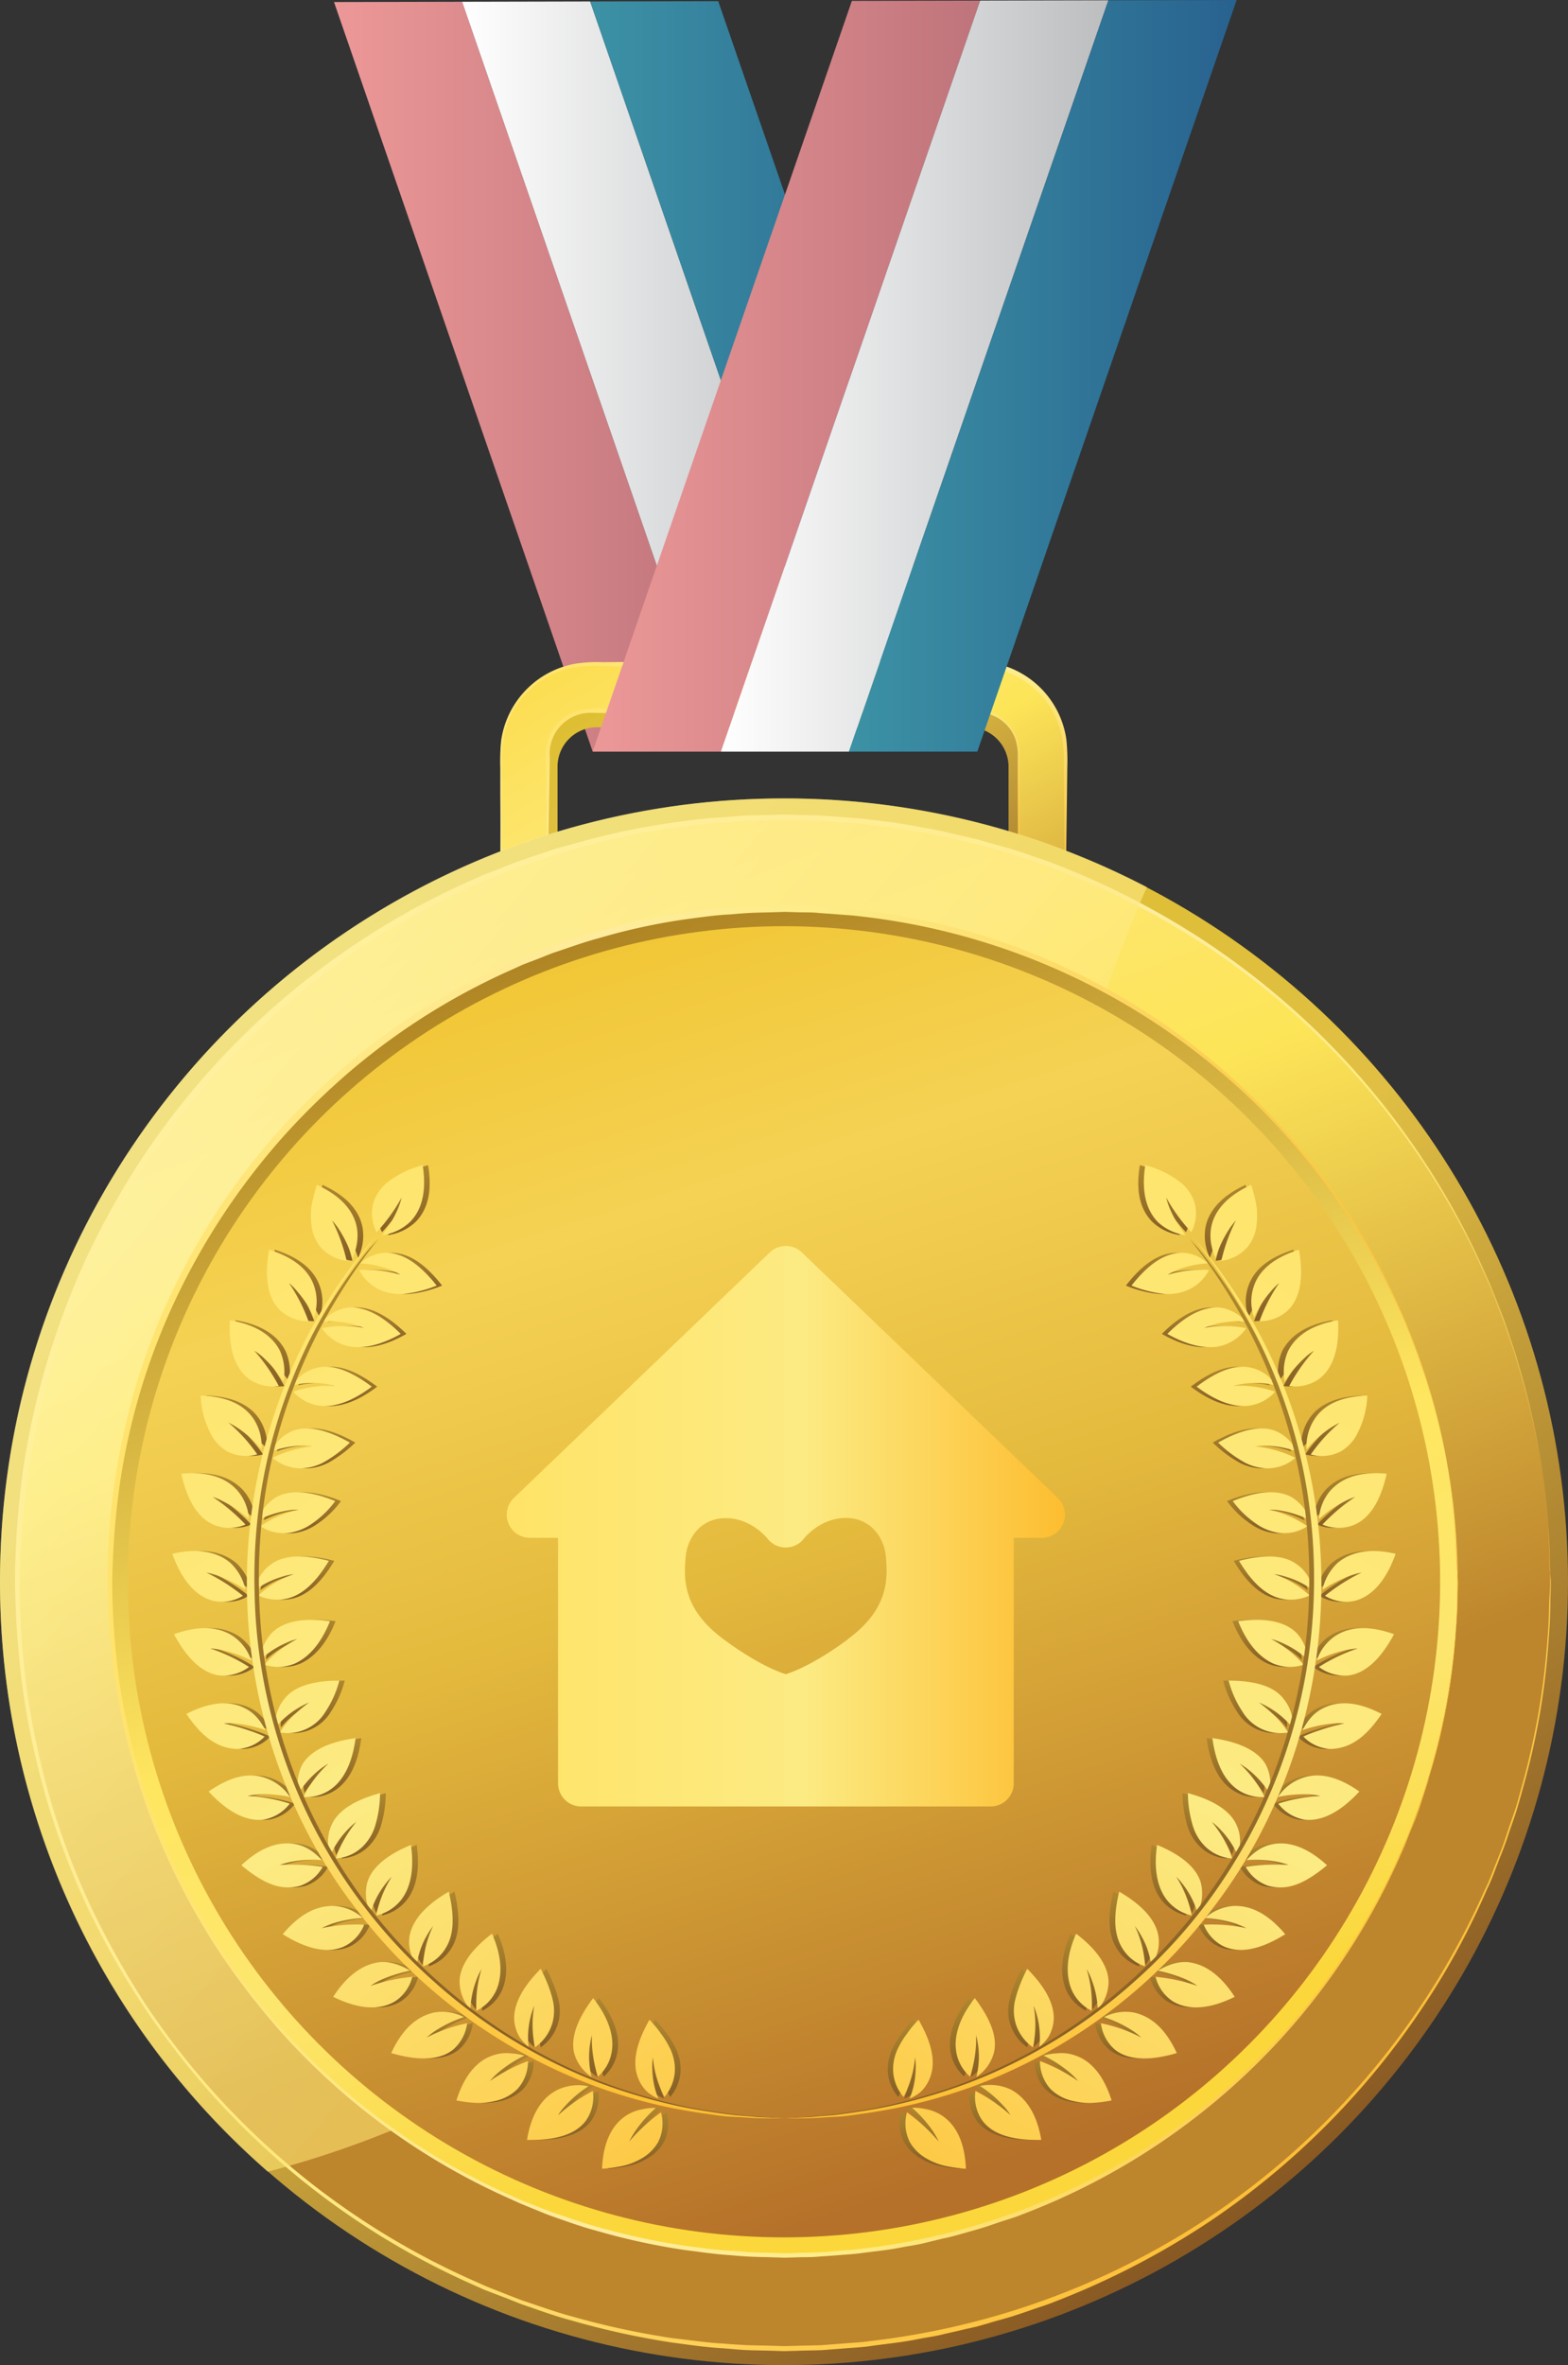 <svg id="84b51178-9807-41a9-aaa9-7f4bf6910e50" data-name="Layer 1" xmlns="http://www.w3.org/2000/svg" xmlns:xlink="http://www.w3.org/1999/xlink" viewBox="0 0 481.22 725.53"><rect x="0" y="0" width="481.22" height="725.53" fill="#333333" stroke="none"/><defs><clipPath id="3012f12f-2a10-4c54-9a32-84e02df2b913"><polygon points="-113.16 9.7 -112.18 9.7 -113.16 10.67 -113.16 9.7" fill="none"/></clipPath><linearGradient id="dad6f965-94b4-45d1-b8be-9c5504294161" x1="102.51" y1="115.54" x2="221.27" y2="115.54" gradientUnits="userSpaceOnUse"><stop offset="0" stop-color="#ed9898"/><stop offset="1" stop-color="#be747b"/></linearGradient><linearGradient id="59a1651b-8218-466f-a544-b121808dc1d3" x1="102.51" y1="0.58" x2="141.82" y2="0.58" gradientUnits="userSpaceOnUse"><stop offset="0" stop-color="#ed2526"/><stop offset="1" stop-color="#be1e2d"/></linearGradient><linearGradient id="258c3af2-895b-41cd-b3ac-4b36c8b9a9f6" x1="141.82" y1="0.49" x2="181.12" y2="0.49" gradientUnits="userSpaceOnUse"><stop offset="0" stop-color="#fff"/><stop offset="1" stop-color="#bbbdbf"/></linearGradient><linearGradient id="d64af923-dc78-442a-89f0-df37740eeb81" x1="141.82" y1="115.5" x2="260.56" y2="115.5" xlink:href="#258c3af2-895b-41cd-b3ac-4b36c8b9a9f6"/><linearGradient id="88a43e1c-4d6a-45a4-8caa-ec70c49cebfa" x1="181.12" y1="115.45" x2="299.94" y2="115.45" gradientUnits="userSpaceOnUse"><stop offset="0" stop-color="#3c92a5"/><stop offset="1" stop-color="#28628f"/></linearGradient><linearGradient id="0278113c-57f2-4c4d-a9bf-53b69807cd47" x1="181.12" y1="0.4" x2="220.42" y2="0.4" gradientUnits="userSpaceOnUse"><stop offset="0" stop-color="#3c56a5"/><stop offset="1" stop-color="#2b388f"/></linearGradient><linearGradient id="c973fe46-b8eb-48a1-ba3d-3f183b6ff202" x1="199.52" y1="585.12" x2="299.26" y2="410.94" gradientTransform="matrix(1, 0, 0, -1, 0, 750)" gradientUnits="userSpaceOnUse"><stop offset="0" stop-color="#ddbf24"/><stop offset="0.44" stop-color="#e0bf44"/><stop offset="1" stop-color="#815020"/></linearGradient><linearGradient id="7f5cdd1b-8e52-4ef5-a55a-5ed22cc879b2" x1="196.24" y1="593.17" x2="302.33" y2="407.91" gradientTransform="matrix(1, 0, 0, -1, 0, 750)" gradientUnits="userSpaceOnUse"><stop offset="0" stop-color="#fbd73b"/><stop offset="0.37" stop-color="#fde66e"/><stop offset="0.53" stop-color="#fde558"/><stop offset="1" stop-color="#bd852c"/></linearGradient><linearGradient id="4b100e80-06a9-482e-9b54-6699eec85c08" x1="213.07" y1="564.26" x2="283.87" y2="440.62" gradientTransform="matrix(1, 0, 0, -1, 0, 750)" gradientUnits="userSpaceOnUse"><stop offset="0" stop-color="#ffe36c"/><stop offset="0.37" stop-color="#ffed9e"/><stop offset="0.53" stop-color="#fdec88"/><stop offset="1" stop-color="#fdbe36"/></linearGradient><linearGradient id="5a1c137a-ec62-4353-b417-0b8c60ce00c9" x1="222.44" y1="553.05" x2="276.34" y2="458.93" xlink:href="#4b100e80-06a9-482e-9b54-6699eec85c08"/><linearGradient id="74498871-4394-40f6-9e4f-5e7ed00eea87" x1="113.52" y1="462.65" x2="398.94" y2="50.27" gradientTransform="matrix(1, 0, 0, -1, -9.74, 750.19)" xlink:href="#c973fe46-b8eb-48a1-ba3d-3f183b6ff202"/><linearGradient id="3ac8b756-f1b8-4479-a151-3c5cae1cff87" x1="136.25" y1="567.63" x2="282.48" y2="179.73" gradientTransform="matrix(1, 0, 0, -1, -9.74, 750.19)" xlink:href="#7f5cdd1b-8e52-4ef5-a55a-5ed22cc879b2"/><linearGradient id="0d3bdf54-39a4-4dd7-bf75-2dd934bb8c59" x1="83.33" y1="431.47" x2="417.23" y2="97.57" xlink:href="#4b100e80-06a9-482e-9b54-6699eec85c08"/><clipPath id="45c63841-0f84-4740-8475-dc50150d4eac" transform="translate(-9.74 0.19)"><polygon points="-115.11 7.75 -116.08 7.75 -115.11 6.77 -115.11 7.75" fill="none" clip-path="url(#3012f12f-2a10-4c54-9a32-84e02df2b913)"/></clipPath><linearGradient id="7f01a240-dcd7-4307-9620-0eb2021588d8" x1="67.49" y1="417.45" x2="255.77" y2="256.26" gradientTransform="matrix(1, 0, 0, -1, 0, 750)" gradientUnits="userSpaceOnUse"><stop offset="0"/><stop offset="1" stop-color="#f6f6f6"/></linearGradient><linearGradient id="b9a2cf5d-13e5-4bb6-9dfb-0557ca51f7c0" x1="67.49" y1="417.45" x2="255.77" y2="256.26" gradientTransform="matrix(1, 0, 0, -1, 0, 750)" gradientUnits="userSpaceOnUse"><stop offset="0" stop-color="#fff9bf"/><stop offset="1" stop-color="#ffe56f"/></linearGradient><linearGradient id="87889226-b486-4a23-97f5-e9391b6ca79b" x1="187.02" y1="472.96" x2="297.7" y2="109.44" gradientTransform="matrix(1, 0, 0, -1, -9.74, 750.19)" gradientUnits="userSpaceOnUse"><stop offset="0" stop-color="#ab7f20"/><stop offset="0.58" stop-color="#ffe660"/><stop offset="0.78" stop-color="#fde66e"/><stop offset="1" stop-color="#fbd73b"/></linearGradient><linearGradient id="47ff464e-2ad8-4193-940e-259a25ae3e8f" x1="171.7" y1="513.22" x2="307.77" y2="83.7" gradientTransform="matrix(1, 0, 0, -1, -9.74, 750.19)" gradientUnits="userSpaceOnUse"><stop offset="0" stop-color="#efbf21"/><stop offset="0.31" stop-color="#f5d254"/><stop offset="0.56" stop-color="#e4ba3d"/><stop offset="1" stop-color="#b57129"/></linearGradient><linearGradient id="bd252af7-953c-40a3-ba54-863e87673dab" x1="42.73" y1="265.01" x2="458.3" y2="265.01" gradientTransform="matrix(1, 0, 0, -1, 0, 750)" gradientUnits="userSpaceOnUse"><stop offset="0" stop-color="#ffe36c"/><stop offset="0.37" stop-color="#ffec9d"/><stop offset="0.53" stop-color="#fdec87"/><stop offset="1" stop-color="#fdbe34"/></linearGradient><linearGradient id="56a5c09a-58b2-43e2-9217-68ef174e420a" x1="205.54" y1="84.9" x2="205.54" y2="103.59" gradientTransform="matrix(1, 0, 0, -1, 0, 750)" gradientUnits="userSpaceOnUse"><stop offset="0" stop-color="#855e25"/><stop offset="1" stop-color="#ae872e"/></linearGradient><linearGradient id="59977cc9-1567-4216-a8fe-0bab0f55de74" x1="212.54" y1="106.45" x2="212.54" y2="130.62" xlink:href="#56a5c09a-58b2-43e2-9217-68ef174e420a"/><linearGradient id="cfb0bec2-a6bc-459f-95a5-ac81ced5ba06" x1="183.29" y1="93.79" x2="183.29" y2="110.57" xlink:href="#56a5c09a-58b2-43e2-9217-68ef174e420a"/><linearGradient id="c227c07a-a050-4c72-9634-e131389d3529" x1="193.4" y1="112.97" x2="193.4" y2="137.22" xlink:href="#56a5c09a-58b2-43e2-9217-68ef174e420a"/><linearGradient id="731ee316-8bbb-4c1a-a2cb-3888b664d725" x1="162.55" y1="105.06" x2="162.55" y2="120.36" xlink:href="#56a5c09a-58b2-43e2-9217-68ef174e420a"/><linearGradient id="127718ec-24b8-4a87-a0ab-add0dec59a6b" x1="175.42" y1="122.11" x2="175.42" y2="146.22" xlink:href="#56a5c09a-58b2-43e2-9217-68ef174e420a"/><linearGradient id="ac3e2782-5600-46f0-8189-977c5a7bbd43" x1="143.22" y1="118.73" x2="143.22" y2="133.05" xlink:href="#56a5c09a-58b2-43e2-9217-68ef174e420a"/><linearGradient id="d94ee053-a977-4c83-8951-e60f08246dda" x1="158.81" y1="133.42" x2="158.81" y2="157.06" xlink:href="#56a5c09a-58b2-43e2-9217-68ef174e420a"/><linearGradient id="bb4ef0e7-5f30-4d3d-a5fe-56548e2b13b7" x1="125.94" y1="134.35" x2="125.94" y2="148.14" xlink:href="#56a5c09a-58b2-43e2-9217-68ef174e420a"/><linearGradient id="bf2f3b59-bf94-4883-b7f0-034fd1534104" x1="143.73" y1="147.08" x2="143.73" y2="169.95" xlink:href="#56a5c09a-58b2-43e2-9217-68ef174e420a"/><linearGradient id="164b7a33-d5d7-42d5-bf02-6ebc1e1b99a4" x1="110.76" y1="151.98" x2="110.76" y2="165.38" xlink:href="#56a5c09a-58b2-43e2-9217-68ef174e420a"/><linearGradient id="cf658be2-b16a-43a8-b8a8-5b8ddb62e9b7" x1="130.87" y1="162.68" x2="130.87" y2="184.29" xlink:href="#56a5c09a-58b2-43e2-9217-68ef174e420a"/><linearGradient id="f7e9bf24-eecd-4f27-b965-ee564b26c0da" x1="97.98" y1="171.25" x2="97.98" y2="184.69" xlink:href="#56a5c09a-58b2-43e2-9217-68ef174e420a"/><linearGradient id="aaaaaefd-24c7-403f-976a-060f61914b54" x1="120.14" y1="180.05" x2="120.14" y2="200.13" xlink:href="#56a5c09a-58b2-43e2-9217-68ef174e420a"/><linearGradient id="341cc172-eed3-449d-8b35-e61a2df56885" x1="87.92" y1="191.94" x2="87.92" y2="205.52" xlink:href="#56a5c09a-58b2-43e2-9217-68ef174e420a"/><linearGradient id="2dfccbe9-5563-4b03-8234-32ec70269533" x1="111.73" y1="198.84" x2="111.73" y2="216.96" xlink:href="#56a5c09a-58b2-43e2-9217-68ef174e420a"/><linearGradient id="e1acef20-7cfe-421d-b036-eee03c393fb9" x1="80.85" y1="213.68" x2="80.85" y2="227.71" xlink:href="#56a5c09a-58b2-43e2-9217-68ef174e420a"/><linearGradient id="081a05f7-c714-4087-bbab-3abf09a93702" x1="105.7" y1="218.59" x2="105.7" y2="234.69" xlink:href="#56a5c09a-58b2-43e2-9217-68ef174e420a"/><linearGradient id="01740570-7c88-4322-8abb-0299258c6368" x1="76.75" y1="236.11" x2="76.75" y2="250.77" xlink:href="#56a5c09a-58b2-43e2-9217-68ef174e420a"/><linearGradient id="60b074a3-3332-4919-a4ea-8c4ec11688e9" x1="102.08" y1="238.89" x2="102.08" y2="253.29" xlink:href="#56a5c09a-58b2-43e2-9217-68ef174e420a"/><linearGradient id="749edbb0-2ec1-4ce7-b8dc-2c6acc7fdb48" x1="75.62" y1="258.84" x2="75.62" y2="274.39" xlink:href="#56a5c09a-58b2-43e2-9217-68ef174e420a"/><linearGradient id="92db9511-6059-4e79-898b-a19da08efa7d" x1="101" y1="259.43" x2="101" y2="272.75" xlink:href="#56a5c09a-58b2-43e2-9217-68ef174e420a"/><linearGradient id="41cc9d10-e2b0-4110-92bf-f07cb5fe5713" x1="77.53" y1="281.49" x2="77.53" y2="298.29" xlink:href="#56a5c09a-58b2-43e2-9217-68ef174e420a"/><linearGradient id="f85ac597-6f26-45ff-b5fb-899c006d9044" x1="102.52" y1="279.85" x2="102.52" y2="292.45" xlink:href="#56a5c09a-58b2-43e2-9217-68ef174e420a"/><linearGradient id="d0bbc145-22c0-4d66-9e9e-18b107337728" x1="82.43" y1="303.64" x2="82.43" y2="322.14" xlink:href="#56a5c09a-58b2-43e2-9217-68ef174e420a"/><linearGradient id="7ffb1871-c9f9-4234-971f-a61575466016" x1="106.71" y1="299.81" x2="106.71" y2="311.98" xlink:href="#56a5c09a-58b2-43e2-9217-68ef174e420a"/><linearGradient id="80b6e4a7-dfd0-4ea6-b514-6280658b9745" x1="90.37" y1="324.91" x2="90.37" y2="345.19" xlink:href="#56a5c09a-58b2-43e2-9217-68ef174e420a"/><linearGradient id="f2fac379-c2d0-4c60-be32-8971f07e7675" x1="113.35" y1="318.9" x2="113.35" y2="330.96" xlink:href="#56a5c09a-58b2-43e2-9217-68ef174e420a"/><linearGradient id="dc79a907-57fd-4bf8-b004-33f54d37f4c6" x1="101.06" y1="344.9" x2="101.06" y2="366.83" xlink:href="#56a5c09a-58b2-43e2-9217-68ef174e420a"/><linearGradient id="78b4a38d-bdf0-4481-bb39-b807f51a2466" x1="122.38" y1="336.85" x2="122.38" y2="349.04" xlink:href="#56a5c09a-58b2-43e2-9217-68ef174e420a"/><linearGradient id="a2fbbcdf-28b4-4f7d-830c-f0c7fa58f984" x1="114.07" y1="363.39" x2="114.07" y2="386.71" xlink:href="#56a5c09a-58b2-43e2-9217-68ef174e420a"/><linearGradient id="c52ae1fa-4b3d-43f9-947a-fdc5163e1c46" x1="133.51" y1="353.27" x2="133.51" y2="365.83" xlink:href="#56a5c09a-58b2-43e2-9217-68ef174e420a"/><linearGradient id="03169924-68ab-4691-b326-fa4d6fc2731a" x1="133.57" y1="371.15" x2="133.57" y2="392.77" xlink:href="#56a5c09a-58b2-43e2-9217-68ef174e420a"/><linearGradient id="4cfe9f1f-f3af-4c88-be26-a3b288857bbc" x1="31.86" y1="394.03" x2="233.05" y2="41.95" gradientTransform="matrix(1, 0, 0, -1, 0, 750)" gradientUnits="userSpaceOnUse"><stop offset="0" stop-color="#ffe367"/><stop offset="0.53" stop-color="#fceb83"/><stop offset="1" stop-color="#fdbd30"/></linearGradient><linearGradient id="1ea65a08-1b4e-4425-9d16-1bfdf7556b46" x1="47.28" y1="402.81" x2="248.46" y2="50.75" xlink:href="#4cfe9f1f-f3af-4c88-be26-a3b288857bbc"/><linearGradient id="d197e1bf-7711-4e66-b509-51d88ffa4e87" x1="18.58" y1="386.48" x2="219.78" y2="34.38" xlink:href="#4cfe9f1f-f3af-4c88-be26-a3b288857bbc"/><linearGradient id="c3625d4b-093d-4266-acb9-d8062cefab6d" x1="35.99" y1="396.34" x2="237.15" y2="44.31" xlink:href="#4cfe9f1f-f3af-4c88-be26-a3b288857bbc"/><linearGradient id="3e306fcb-c3f4-4aef-83f4-e03e3beaef92" x1="7.49" y1="380.19" x2="208.71" y2="28.05" xlink:href="#4cfe9f1f-f3af-4c88-be26-a3b288857bbc"/><linearGradient id="e12cfed9-512b-43a1-b4c6-afd927df1634" x1="26.6" y1="390.96" x2="227.74" y2="38.96" xlink:href="#4cfe9f1f-f3af-4c88-be26-a3b288857bbc"/><linearGradient id="c567fcb9-0747-461c-88d5-94bc2252800b" x1="-1.44" y1="375.12" x2="199.8" y2="22.95" xlink:href="#4cfe9f1f-f3af-4c88-be26-a3b288857bbc"/><linearGradient id="b0912b18-da8c-4712-b8f1-0f71fb352066" x1="19.34" y1="386.8" x2="220.47" y2="34.83" xlink:href="#4cfe9f1f-f3af-4c88-be26-a3b288857bbc"/><linearGradient id="14f30d8a-9dfd-49ce-b3fe-bb80f039af78" x1="-7.58" y1="371.62" x2="193.67" y2="19.44" xlink:href="#4cfe9f1f-f3af-4c88-be26-a3b288857bbc"/><linearGradient id="fb7e0e14-a968-4170-82a3-669e7c5fba88" x1="13.91" y1="383.68" x2="215.02" y2="31.74" xlink:href="#4cfe9f1f-f3af-4c88-be26-a3b288857bbc"/><linearGradient id="6fc5670d-0c88-4587-9c8e-5be03138ec81" x1="-11.29" y1="369.52" x2="189.97" y2="17.32" xlink:href="#4cfe9f1f-f3af-4c88-be26-a3b288857bbc"/><linearGradient id="3d305108-97a7-457c-95ef-170c5637daaf" x1="10.73" y1="381.92" x2="211.87" y2="29.93" xlink:href="#4cfe9f1f-f3af-4c88-be26-a3b288857bbc"/><linearGradient id="5f03467f-3600-4599-b7d4-9dc39b968e52" x1="-12.41" y1="368.89" x2="188.86" y2="16.67" xlink:href="#4cfe9f1f-f3af-4c88-be26-a3b288857bbc"/><linearGradient id="2c971658-1a01-4b46-bd04-3ace94159d2a" x1="9.75" y1="381.4" x2="210.91" y2="29.37" xlink:href="#4cfe9f1f-f3af-4c88-be26-a3b288857bbc"/><linearGradient id="88806957-29c6-4eb9-bf6d-1fc135747837" x1="-10.87" y1="369.78" x2="190.41" y2="17.53" xlink:href="#4cfe9f1f-f3af-4c88-be26-a3b288857bbc"/><linearGradient id="c79fbc35-651a-4629-abe1-46849928780e" x1="10.98" y1="382.13" x2="212.16" y2="30.06" xlink:href="#4cfe9f1f-f3af-4c88-be26-a3b288857bbc"/><linearGradient id="f15196fd-65c6-40ca-ba36-923953349797" x1="-6.75" y1="372.13" x2="194.54" y2="19.88" xlink:href="#4cfe9f1f-f3af-4c88-be26-a3b288857bbc"/><linearGradient id="4956668a-5921-4af7-af32-33c208c5dafc" x1="14.51" y1="384.17" x2="215.71" y2="32.07" xlink:href="#4cfe9f1f-f3af-4c88-be26-a3b288857bbc"/><linearGradient id="0c04f73d-a2e4-4ffc-9e89-fe4696fd692f" x1="0.16" y1="376.06" x2="201.45" y2="23.8" xlink:href="#4cfe9f1f-f3af-4c88-be26-a3b288857bbc"/><linearGradient id="b36609e8-e981-4a43-ac47-85f48b4d5ff1" x1="20.09" y1="387.37" x2="221.31" y2="35.25" xlink:href="#4cfe9f1f-f3af-4c88-be26-a3b288857bbc"/><linearGradient id="9950cd12-ca79-4abc-b8dd-261be3e2ca0b" x1="9.26" y1="381.24" x2="210.54" y2="29" xlink:href="#4cfe9f1f-f3af-4c88-be26-a3b288857bbc"/><linearGradient id="2ff82376-a98c-4fe7-90df-0df19ea16010" x1="27.94" y1="391.86" x2="229.17" y2="39.71" xlink:href="#4cfe9f1f-f3af-4c88-be26-a3b288857bbc"/><linearGradient id="49b0efcd-4784-4f1d-bcfa-60c6a87ca41c" x1="20.54" y1="387.66" x2="221.8" y2="35.45" xlink:href="#4cfe9f1f-f3af-4c88-be26-a3b288857bbc"/><linearGradient id="8c8e8528-9a59-4c10-a663-88e2ed8cac5e" x1="37.47" y1="397.31" x2="238.72" y2="45.13" xlink:href="#4cfe9f1f-f3af-4c88-be26-a3b288857bbc"/><linearGradient id="4c4c315f-ca2c-41d5-9633-4039f7781c44" x1="33.8" y1="395.21" x2="235.05" y2="43.04" xlink:href="#4cfe9f1f-f3af-4c88-be26-a3b288857bbc"/><linearGradient id="e3df24a3-9ec4-4ee0-bae4-d2db390cda26" x1="48.94" y1="403.87" x2="250.2" y2="51.65" xlink:href="#4cfe9f1f-f3af-4c88-be26-a3b288857bbc"/><linearGradient id="2e3de62c-874b-489a-ab71-80d705f298c3" x1="48.98" y1="403.86" x2="250.2" y2="51.71" xlink:href="#4cfe9f1f-f3af-4c88-be26-a3b288857bbc"/><linearGradient id="10c3e6d4-3ee6-47d4-896b-8ea6876e1514" x1="61.93" y1="411.29" x2="263.22" y2="59.03" xlink:href="#4cfe9f1f-f3af-4c88-be26-a3b288857bbc"/><linearGradient id="31bf8937-3724-4a75-858f-781d7d1675c7" x1="65.7" y1="413.4" x2="266.91" y2="61.27" xlink:href="#4cfe9f1f-f3af-4c88-be26-a3b288857bbc"/><linearGradient id="4957b6f3-cf15-4fc0-ae65-87b415735b2a" x1="76.28" y1="419.48" x2="277.59" y2="67.18" xlink:href="#4cfe9f1f-f3af-4c88-be26-a3b288857bbc"/><linearGradient id="c015c346-83a0-43ba-9d0e-3c9349969163" x1="83.7" y1="423.67" x2="284.91" y2="71.55" xlink:href="#4cfe9f1f-f3af-4c88-be26-a3b288857bbc"/><linearGradient id="1f9ea895-dc5b-4790-a59f-6420ff10ca7c" x1="91.78" y1="428.32" x2="293.08" y2="76.04" xlink:href="#4cfe9f1f-f3af-4c88-be26-a3b288857bbc"/><linearGradient id="ea13fc69-227d-43ca-850b-00d3f6e3582c" x1="102.67" y1="434.48" x2="303.83" y2="82.45" xlink:href="#4cfe9f1f-f3af-4c88-be26-a3b288857bbc"/><linearGradient id="57aa81a3-01f4-4186-8a79-fac13f89d0d6" x1="162.63" y1="84.9" x2="162.63" y2="103.59" gradientTransform="translate(457.79 750) rotate(180)" xlink:href="#56a5c09a-58b2-43e2-9217-68ef174e420a"/><linearGradient id="978c1306-9ba1-43f6-906d-ae6ca1538d66" x1="169.54" y1="106.45" x2="169.54" y2="130.62" gradientTransform="translate(457.79 750) rotate(180)" xlink:href="#56a5c09a-58b2-43e2-9217-68ef174e420a"/><linearGradient id="f5b850b0-8f69-4abe-988d-070691f96701" x1="140.38" y1="93.79" x2="140.38" y2="110.57" gradientTransform="translate(457.79 750) rotate(180)" xlink:href="#56a5c09a-58b2-43e2-9217-68ef174e420a"/><linearGradient id="4342af9f-fd2f-4845-b394-1a1c5904b9a8" x1="150.49" y1="112.97" x2="150.49" y2="137.22" gradientTransform="translate(457.79 750) rotate(180)" xlink:href="#56a5c09a-58b2-43e2-9217-68ef174e420a"/><linearGradient id="16cefeba-de78-4c87-8dd0-bc6e22a0927e" x1="119.54" y1="105.06" x2="119.54" y2="120.36" gradientTransform="translate(457.79 750) rotate(180)" xlink:href="#56a5c09a-58b2-43e2-9217-68ef174e420a"/><linearGradient id="0f0593a3-dba1-4479-b0bd-166f8f8e5d99" x1="132.5" y1="122.11" x2="132.5" y2="146.22" gradientTransform="translate(457.79 750) rotate(180)" xlink:href="#56a5c09a-58b2-43e2-9217-68ef174e420a"/><linearGradient id="848f2064-d7d0-4620-9bd5-c6b8cb01a9c8" x1="100.31" y1="118.73" x2="100.31" y2="133.05" gradientTransform="translate(457.79 750) rotate(180)" xlink:href="#56a5c09a-58b2-43e2-9217-68ef174e420a"/><linearGradient id="6b511dc7-6a55-4865-aeb0-03e5267a027d" x1="115.81" y1="133.42" x2="115.81" y2="157.06" gradientTransform="translate(457.79 750) rotate(180)" xlink:href="#56a5c09a-58b2-43e2-9217-68ef174e420a"/><linearGradient id="2bf690c5-f9aa-46c6-816c-1280a2394bde" x1="83.03" y1="134.35" x2="83.03" y2="148.14" gradientTransform="translate(457.79 750) rotate(180)" xlink:href="#56a5c09a-58b2-43e2-9217-68ef174e420a"/><linearGradient id="baba6905-9af3-4c01-aa5d-1c426f6ca916" x1="100.82" y1="147.08" x2="100.82" y2="169.95" gradientTransform="translate(457.79 750) rotate(180)" xlink:href="#56a5c09a-58b2-43e2-9217-68ef174e420a"/><linearGradient id="56928f9a-7904-4048-a7c3-4a34cfd212f7" x1="67.76" y1="151.98" x2="67.76" y2="165.38" gradientTransform="translate(457.79 750) rotate(180)" xlink:href="#56a5c09a-58b2-43e2-9217-68ef174e420a"/><linearGradient id="6356c37d-2921-400d-a7a0-ac579eaa935b" x1="87.86" y1="162.68" x2="87.86" y2="184.29" gradientTransform="translate(457.79 750) rotate(180)" xlink:href="#56a5c09a-58b2-43e2-9217-68ef174e420a"/><linearGradient id="9125c6bf-b9d2-4367-a79e-37891f628ff3" x1="55.07" y1="171.25" x2="55.07" y2="184.69" gradientTransform="translate(457.79 750) rotate(180)" xlink:href="#56a5c09a-58b2-43e2-9217-68ef174e420a"/><linearGradient id="1385c02f-97db-4f31-a236-1dff857286c0" x1="77.13" y1="180.05" x2="77.13" y2="200.13" gradientTransform="translate(457.79 750) rotate(180)" xlink:href="#56a5c09a-58b2-43e2-9217-68ef174e420a"/><linearGradient id="4c0cb077-1fb9-413b-8c51-8e5935ac3121" x1="45.01" y1="191.94" x2="45.01" y2="205.52" gradientTransform="translate(457.79 750) rotate(180)" xlink:href="#56a5c09a-58b2-43e2-9217-68ef174e420a"/><linearGradient id="c04d45a7-8ec1-4930-a70b-d97d7a34f948" x1="68.82" y1="198.84" x2="68.82" y2="216.96" gradientTransform="translate(457.79 750) rotate(180)" xlink:href="#56a5c09a-58b2-43e2-9217-68ef174e420a"/><linearGradient id="4e537553-b0c3-4c18-ad28-edfdae986c75" x1="37.94" y1="213.68" x2="37.94" y2="227.71" gradientTransform="translate(457.79 750) rotate(180)" xlink:href="#56a5c09a-58b2-43e2-9217-68ef174e420a"/><linearGradient id="335bb14c-c72c-4fec-921e-bb62d8f647d9" x1="62.79" y1="218.59" x2="62.79" y2="234.69" gradientTransform="translate(457.79 750) rotate(180)" xlink:href="#56a5c09a-58b2-43e2-9217-68ef174e420a"/><linearGradient id="a71c517c-dc9b-4261-aba4-955d825c439c" x1="33.84" y1="236.11" x2="33.84" y2="250.77" gradientTransform="translate(457.79 750) rotate(180)" xlink:href="#56a5c09a-58b2-43e2-9217-68ef174e420a"/><linearGradient id="73003dd6-89a9-4d09-a250-17136357d9e2" x1="59.17" y1="238.89" x2="59.17" y2="253.29" gradientTransform="translate(457.79 750) rotate(180)" xlink:href="#56a5c09a-58b2-43e2-9217-68ef174e420a"/><linearGradient id="c7c685e5-3910-4bef-8d7f-b780e4e98061" x1="32.71" y1="258.84" x2="32.71" y2="274.39" gradientTransform="translate(457.79 750) rotate(180)" xlink:href="#56a5c09a-58b2-43e2-9217-68ef174e420a"/><linearGradient id="13bdacaa-3ab7-4312-9dbd-c15e79fe9cd0" x1="58.09" y1="259.43" x2="58.09" y2="272.75" gradientTransform="translate(457.79 750) rotate(180)" xlink:href="#56a5c09a-58b2-43e2-9217-68ef174e420a"/><linearGradient id="9f453b91-d904-4cad-85ca-ea78d037c2e9" x1="34.52" y1="281.49" x2="34.52" y2="298.29" gradientTransform="translate(457.79 750) rotate(180)" xlink:href="#56a5c09a-58b2-43e2-9217-68ef174e420a"/><linearGradient id="b2696081-c2f4-4690-ac68-ba5397876018" x1="59.61" y1="279.85" x2="59.61" y2="292.45" gradientTransform="translate(457.79 750) rotate(180)" xlink:href="#56a5c09a-58b2-43e2-9217-68ef174e420a"/><linearGradient id="4bdbbccc-aec5-4298-aaa7-f7ab90a85f67" x1="39.43" y1="303.64" x2="39.43" y2="322.14" gradientTransform="translate(457.79 750) rotate(180)" xlink:href="#56a5c09a-58b2-43e2-9217-68ef174e420a"/><linearGradient id="ef9d4287-501e-4c7d-bb75-43fb7dea67e6" x1="63.8" y1="299.81" x2="63.8" y2="311.98" gradientTransform="translate(457.79 750) rotate(180)" xlink:href="#56a5c09a-58b2-43e2-9217-68ef174e420a"/><linearGradient id="6141dd02-ceaf-4ad5-8ce0-1c18234461b9" x1="47.46" y1="324.91" x2="47.46" y2="345.19" gradientTransform="translate(457.79 750) rotate(180)" xlink:href="#56a5c09a-58b2-43e2-9217-68ef174e420a"/><linearGradient id="72d2dc7e-e5ef-4bfb-a48f-08b0834f0664" x1="70.44" y1="318.9" x2="70.44" y2="330.96" gradientTransform="translate(457.79 750) rotate(180)" xlink:href="#56a5c09a-58b2-43e2-9217-68ef174e420a"/><linearGradient id="b800266c-def2-418f-ac92-32943157bbd8" x1="58.05" y1="344.9" x2="58.05" y2="366.83" gradientTransform="translate(457.79 750) rotate(180)" xlink:href="#56a5c09a-58b2-43e2-9217-68ef174e420a"/><linearGradient id="dac41235-6ad2-4a40-b06d-bbaf00cd369a" x1="79.37" y1="336.85" x2="79.37" y2="349.04" gradientTransform="translate(457.79 750) rotate(180)" xlink:href="#56a5c09a-58b2-43e2-9217-68ef174e420a"/><linearGradient id="320b17b6-1419-4d6b-b9cd-945b8d125092" x1="71.16" y1="363.39" x2="71.16" y2="386.71" gradientTransform="translate(457.79 750) rotate(180)" xlink:href="#56a5c09a-58b2-43e2-9217-68ef174e420a"/><linearGradient id="818cdeb3-8cbb-4c1e-aa0c-e0bea77f0c4c" x1="90.6" y1="353.27" x2="90.6" y2="365.83" gradientTransform="translate(457.79 750) rotate(180)" xlink:href="#56a5c09a-58b2-43e2-9217-68ef174e420a"/><linearGradient id="28fa6a9e-7a24-4277-a38e-81fde182da30" x1="90.66" y1="371.15" x2="90.66" y2="392.77" gradientTransform="translate(457.79 750) rotate(180)" xlink:href="#56a5c09a-58b2-43e2-9217-68ef174e420a"/><linearGradient id="2e1b728b-29f3-42eb-9a4e-58e7092ad7f0" x1="-11.06" y1="394.04" x2="190.13" y2="41.96" gradientTransform="translate(457.79 750) rotate(180)" xlink:href="#4cfe9f1f-f3af-4c88-be26-a3b288857bbc"/><linearGradient id="fa306da4-6d33-4d3e-86b9-0ca8b36f3489" x1="4.37" y1="402.82" x2="205.54" y2="50.76" gradientTransform="translate(457.79 750) rotate(180)" xlink:href="#4cfe9f1f-f3af-4c88-be26-a3b288857bbc"/><linearGradient id="e5690af6-5802-4f19-85e5-3e048269efbb" x1="-24.41" y1="386.45" x2="176.8" y2="34.34" gradientTransform="translate(457.79 750) rotate(180)" xlink:href="#4cfe9f1f-f3af-4c88-be26-a3b288857bbc"/><linearGradient id="84c99d52-ad6e-42f9-8797-bef1485418e0" x1="-6.93" y1="396.35" x2="194.24" y2="44.32" gradientTransform="translate(457.79 750) rotate(180)" xlink:href="#4cfe9f1f-f3af-4c88-be26-a3b288857bbc"/><linearGradient id="015801f4-0dfe-49f4-8a09-bfdd38f1016f" x1="-35.43" y1="380.19" x2="165.79" y2="28.06" gradientTransform="translate(457.79 750) rotate(180)" xlink:href="#4cfe9f1f-f3af-4c88-be26-a3b288857bbc"/><linearGradient id="2b5bdf9f-7cea-4563-8134-55b0b50a5c29" x1="-16.31" y1="390.96" x2="184.83" y2="38.97" gradientTransform="translate(457.79 750) rotate(180)" xlink:href="#4cfe9f1f-f3af-4c88-be26-a3b288857bbc"/><linearGradient id="46e3fd28-d168-4e33-92e2-ef89f77c8881" x1="-44.35" y1="375.12" x2="156.89" y2="22.96" gradientTransform="translate(457.79 750) rotate(180)" xlink:href="#4cfe9f1f-f3af-4c88-be26-a3b288857bbc"/><linearGradient id="4b23294b-5992-402c-8daa-eaa9618a64b4" x1="-23.57" y1="386.81" x2="177.56" y2="34.84" gradientTransform="translate(457.79 750) rotate(180)" xlink:href="#4cfe9f1f-f3af-4c88-be26-a3b288857bbc"/><linearGradient id="43dbf7cc-0f2f-4dda-b54c-5038ac81bdca" x1="-50.49" y1="371.63" x2="150.76" y2="19.45" gradientTransform="translate(457.79 750) rotate(180)" xlink:href="#4cfe9f1f-f3af-4c88-be26-a3b288857bbc"/><linearGradient id="8802612e-1ad7-46d9-96b7-e72349a26e1b" x1="-29" y1="383.69" x2="172.11" y2="31.75" gradientTransform="translate(457.79 750) rotate(180)" xlink:href="#4cfe9f1f-f3af-4c88-be26-a3b288857bbc"/><linearGradient id="e39cad46-fbfb-429c-b52b-c05d140569bc" x1="-54.21" y1="369.53" x2="147.05" y2="17.32" gradientTransform="translate(457.79 750) rotate(180)" xlink:href="#4cfe9f1f-f3af-4c88-be26-a3b288857bbc"/><linearGradient id="26d80255-b24e-4f25-8150-32b9fc100d30" x1="-32.18" y1="381.93" x2="168.95" y2="29.94" gradientTransform="translate(457.79 750) rotate(180)" xlink:href="#4cfe9f1f-f3af-4c88-be26-a3b288857bbc"/><linearGradient id="76b3af53-0bbb-4b33-9bb5-bc92343b2439" x1="-55.4" y1="368.86" x2="145.87" y2="16.63" gradientTransform="translate(457.79 750) rotate(180)" xlink:href="#4cfe9f1f-f3af-4c88-be26-a3b288857bbc"/><linearGradient id="0483ec1f-53ff-4a51-9c99-e067858cc800" x1="-33.16" y1="381.41" x2="168" y2="29.38" gradientTransform="translate(457.79 750) rotate(180)" xlink:href="#4cfe9f1f-f3af-4c88-be26-a3b288857bbc"/><linearGradient id="87ebd8ad-1cc6-4b3d-afd6-ddd763463c38" x1="-53.79" y1="369.79" x2="147.5" y2="17.53" gradientTransform="translate(457.79 750) rotate(180)" xlink:href="#4cfe9f1f-f3af-4c88-be26-a3b288857bbc"/><linearGradient id="0053cf97-c9c1-4eca-8d9a-364e2ee822be" x1="-31.94" y1="382.14" x2="169.24" y2="30.07" gradientTransform="translate(457.79 750) rotate(180)" xlink:href="#4cfe9f1f-f3af-4c88-be26-a3b288857bbc"/><linearGradient id="cb250fa0-f778-4e27-86cc-c13b3525385b" x1="-49.66" y1="372.14" x2="151.63" y2="19.89" gradientTransform="translate(457.79 750) rotate(180)" xlink:href="#4cfe9f1f-f3af-4c88-be26-a3b288857bbc"/><linearGradient id="646fb94e-406c-4064-a962-ca998e379e01" x1="-28.4" y1="384.18" x2="172.8" y2="32.08" gradientTransform="translate(457.79 750) rotate(180)" xlink:href="#4cfe9f1f-f3af-4c88-be26-a3b288857bbc"/><linearGradient id="5b8f39cd-ef35-408d-8a44-7826d823c964" x1="-42.75" y1="376.07" x2="158.53" y2="23.81" gradientTransform="translate(457.79 750) rotate(180)" xlink:href="#4cfe9f1f-f3af-4c88-be26-a3b288857bbc"/><linearGradient id="8f6c8a9e-395c-4eaf-a9d1-0973caee95d3" x1="-22.82" y1="387.38" x2="178.39" y2="35.25" gradientTransform="translate(457.79 750) rotate(180)" xlink:href="#4cfe9f1f-f3af-4c88-be26-a3b288857bbc"/><linearGradient id="5786933c-d8aa-476c-a782-318b1742388a" x1="-33.65" y1="381.24" x2="167.63" y2="29.01" gradientTransform="translate(457.79 750) rotate(180)" xlink:href="#4cfe9f1f-f3af-4c88-be26-a3b288857bbc"/><linearGradient id="640da15c-b813-4e07-b386-88918d0d50a7" x1="-14.97" y1="391.87" x2="186.26" y2="39.72" gradientTransform="translate(457.79 750) rotate(180)" xlink:href="#4cfe9f1f-f3af-4c88-be26-a3b288857bbc"/><linearGradient id="dedce46e-4bee-4778-94f3-44729cab82ac" x1="-22.37" y1="387.67" x2="178.89" y2="35.46" gradientTransform="translate(457.79 750) rotate(180)" xlink:href="#4cfe9f1f-f3af-4c88-be26-a3b288857bbc"/><linearGradient id="ebd80c5b-c302-4d23-a7bc-a9a58eb72942" x1="-5.45" y1="397.32" x2="195.8" y2="45.13" gradientTransform="translate(457.79 750) rotate(180)" xlink:href="#4cfe9f1f-f3af-4c88-be26-a3b288857bbc"/><linearGradient id="9b2e344b-eaa6-4cbd-8c89-64d4e115c0f7" x1="-9.11" y1="395.22" x2="192.13" y2="43.04" gradientTransform="translate(457.79 750) rotate(180)" xlink:href="#4cfe9f1f-f3af-4c88-be26-a3b288857bbc"/><linearGradient id="91da4ad1-ef77-4e7a-813c-02fe72e9f87a" x1="6.02" y1="403.87" x2="207.29" y2="51.66" gradientTransform="translate(457.79 750) rotate(180)" xlink:href="#4cfe9f1f-f3af-4c88-be26-a3b288857bbc"/><linearGradient id="d58d3b55-6881-4df2-a2ba-6a2271e5d8b8" x1="6.06" y1="403.87" x2="207.29" y2="51.72" gradientTransform="translate(457.79 750) rotate(180)" xlink:href="#4cfe9f1f-f3af-4c88-be26-a3b288857bbc"/><linearGradient id="603e85ff-c263-4965-b76e-4bc63e300bad" x1="18.94" y1="411.26" x2="220.24" y2="58.99" gradientTransform="translate(457.79 750) rotate(180)" xlink:href="#4cfe9f1f-f3af-4c88-be26-a3b288857bbc"/><linearGradient id="49326055-873a-49b0-b116-b73f4a821f13" x1="22.78" y1="413.4" x2="224" y2="61.28" gradientTransform="translate(457.79 750) rotate(180)" xlink:href="#4cfe9f1f-f3af-4c88-be26-a3b288857bbc"/><linearGradient id="67c92b14-5446-4305-afc5-51e60180bd5c" x1="33.36" y1="419.49" x2="234.68" y2="67.19" gradientTransform="translate(457.79 750) rotate(180)" xlink:href="#4cfe9f1f-f3af-4c88-be26-a3b288857bbc"/><linearGradient id="9df2669e-34e3-4477-8eb2-97c086dc2ea4" x1="40.79" y1="423.68" x2="242" y2="71.56" gradientTransform="translate(457.79 750) rotate(180)" xlink:href="#4cfe9f1f-f3af-4c88-be26-a3b288857bbc"/><linearGradient id="0190aff0-5e1b-4808-b355-3b64fb83f0a7" x1="48.79" y1="428.29" x2="250.1" y2="76" gradientTransform="translate(457.79 750) rotate(180)" xlink:href="#4cfe9f1f-f3af-4c88-be26-a3b288857bbc"/><linearGradient id="03402a30-c923-4dcc-9e98-63198a88f0b6" x1="59.76" y1="434.49" x2="260.92" y2="82.45" gradientTransform="translate(457.79 750) rotate(180)" xlink:href="#4cfe9f1f-f3af-4c88-be26-a3b288857bbc"/><linearGradient id="69aac6ee-5d4b-438b-91f5-edbb6848b461" x1="167.16" y1="99.11" x2="167.16" y2="371.2" xlink:href="#56a5c09a-58b2-43e2-9217-68ef174e420a"/><linearGradient id="4e2a7870-136a-4a18-896d-26e267c1ac59" x1="167.9" y1="99.08" x2="167.9" y2="371.2" gradientTransform="matrix(1, 0, 0, -1, 0, 750)" gradientUnits="userSpaceOnUse"><stop offset="0" stop-color="#fdbd30"/><stop offset="0.47" stop-color="#fceb83"/><stop offset="1" stop-color="#ffe367"/></linearGradient><linearGradient id="e15068b2-6a38-4ff3-b8bc-62510ffbbf63" x1="99.66" y1="99.11" x2="99.66" y2="371.2" gradientTransform="translate(433.19 750) rotate(180)" xlink:href="#56a5c09a-58b2-43e2-9217-68ef174e420a"/><linearGradient id="088121a1-dbde-4a90-863a-7ee9eff80745" x1="100.29" y1="99.08" x2="100.29" y2="371.2" gradientTransform="translate(433.19 750) rotate(180)" xlink:href="#4e2a7870-136a-4a18-896d-26e267c1ac59"/><linearGradient id="a860887d-7554-4e71-9be9-4996ca19eb3e" x1="261.44" y1="0.22" x2="300.81" y2="0.22" xlink:href="#59a1651b-8218-466f-a544-b121808dc1d3"/><linearGradient id="82df8f95-e273-4903-afc9-f3ea8c023762" x1="181.89" y1="115.36" x2="300.81" y2="115.36" xlink:href="#dad6f965-94b4-45d1-b8be-9c5504294161"/><linearGradient id="94349335-ffee-4579-a2a6-2c39315f00bd" x1="221.27" y1="115.32" x2="340.17" y2="115.32" xlink:href="#258c3af2-895b-41cd-b3ac-4b36c8b9a9f6"/><linearGradient id="8b6b8a9c-792f-4bb8-9d85-56f6fe33c250" x1="300.81" y1="0.13" x2="340.17" y2="0.13" xlink:href="#258c3af2-895b-41cd-b3ac-4b36c8b9a9f6"/><linearGradient id="1f550a45-1925-4780-add0-d6b1dc7d52f0" x1="260.56" y1="115.27" x2="379.53" y2="115.27" xlink:href="#88a43e1c-4d6a-45a4-8caa-ec70c49cebfa"/><linearGradient id="932e1708-604e-4e02-875d-e5235d96a7d5" x1="340.17" y1="0.04" x2="379.53" y2="0.04" xlink:href="#0278113c-57f2-4c4d-a9bf-53b69807cd47"/><linearGradient id="9ad0f22b-04ac-49ca-8aa6-38e762d3ea4b" x1="165.25" y1="467.98" x2="336.57" y2="467.98" gradientTransform="matrix(1, 0, 0, 1, 0, 0)" xlink:href="#4cfe9f1f-f3af-4c88-be26-a3b288857bbc"/></defs><title>house_gold</title><polygon points="102.51 0.63 181.89 230.54 221.27 230.54 141.82 0.54 102.51 0.63" fill="url(#dad6f965-94b4-45d1-b8be-9c5504294161)"/><line x1="102.51" y1="0.63" x2="141.82" y2="0.54" fill="url(#59a1651b-8218-466f-a544-b121808dc1d3)"/><line x1="141.82" y1="0.54" x2="181.12" y2="0.45" fill="url(#258c3af2-895b-41cd-b3ac-4b36c8b9a9f6)"/><polygon points="141.82 0.54 221.27 230.54 260.56 230.54 181.12 0.45 141.82 0.54" fill="url(#d64af923-dc78-442a-89f0-df37740eeb81)"/><polygon points="181.12 0.45 260.56 230.54 299.94 230.54 220.42 0.36 181.12 0.45" fill="url(#88a43e1c-4d6a-45a4-8caa-ec70c49cebfa)"/><line x1="181.12" y1="0.45" x2="220.42" y2="0.36" fill="url(#0278113c-57f2-4c4d-a9bf-53b69807cd47)"/><g id="30915497-ff03-4098-b7c5-ec423870095f" data-name="guld"><path d="M333,277.88H167.09V234.69c0-13.84,11.61-25.05,26-25.05H307c14.35,0,26,11.21,26,25.05v43.19ZM180.75,264.72H319.26V234.79A12.16,12.16,0,0,0,307,222.9H193.15a12.09,12.09,0,0,0-12.3,11.89v29.93Z" transform="translate(-9.74 0.19)" fill="url(#c973fe46-b8eb-48a1-ba3d-3f183b6ff202)"/><path d="M336.73,277.88H163.38V230.8a27.33,27.33,0,0,1,27.33-27.3H309.3a27.34,27.34,0,0,1,27.34,27.3v47.08ZM177.82,263.55H322.29V230.89a13,13,0,0,0-13-13H190.8a13,13,0,0,0-13,13Z" transform="translate(-9.74 0.19)" fill="url(#7f5cdd1b-8e52-4ef5-a55a-5ed22cc879b2)"/><path d="M336.73,278l-18.45.19-18.44.1-36.8.2c-12.3.09-50.47-.1-62.77-.1l-36.8-.2h-.29v-.29c.1-11.31.2-22.71.1-34v-8.48a63.59,63.59,0,0,1,.29-8.58,27.95,27.95,0,0,1,22.55-23.4,42.72,42.72,0,0,1,8.59-.49l8.49-.09,60-.1h46.86l2.14.1,2.15.29A27.87,27.87,0,0,1,337,226.6a63.7,63.7,0,0,1,.29,8.58l-.1,8.48Zm-.09-.2-.3-34-.09-8.48a47.56,47.56,0,0,0-.4-8.38,26.48,26.48,0,0,0-7.32-14.63,27.07,27.07,0,0,0-14.44-7.6l-2-.29-2.15-.1c-1.37-.1-2.83,0-4.2,0H263.13l-60-.1-8.49-.1a40.37,40.37,0,0,0-8.39.39,27,27,0,0,0-14.64,7.61,26.52,26.52,0,0,0-7.42,14.72,59.5,59.5,0,0,0-.39,8.48v8.48c-.1,11.31,0,22.72.09,34l-.29-.29,36.8-.19c12.3,0,50.47-.2,62.76-.1l36.8.19,18.45.1Z" transform="translate(-9.74 0.19)" fill="url(#4b100e80-06a9-482e-9b54-6699eec85c08)"/><path d="M177.92,263.45c9.86-.19,19.72-.29,29.58-.39l55.54-.19c9.86,0,19.71.1,29.67.1l29.67.19-.29.29c.1-8.28,0-16.57,0-24.86v-6.24a16.93,16.93,0,0,0-.78-5.94,12.38,12.38,0,0,0-8.59-7.7,20.69,20.69,0,0,0-6.05-.39l-6.25.09-12.39.1-24.9.1H200l-6.25-.1c-2,0-4.19-.19-6,.39a12.52,12.52,0,0,0-8.49,7.61,13.31,13.31,0,0,0-.78,5.94l-.1,6.24Zm-.2.1-.29-24.86-.1-6.24a15.08,15.08,0,0,1,.79-6.24,13.53,13.53,0,0,1,9.17-8.48,23.8,23.8,0,0,1,6.35-.49l6.24-.09H263l24.89.09,12.39.1,6.25.1a22.38,22.38,0,0,1,6.25.49,13.46,13.46,0,0,1,9.08,8.38,15.22,15.22,0,0,1,.78,6.24v6.24c0,8.29-.1,16.57,0,24.86v.29h-.3l-29.67.2c-9.86,0-19.72.19-29.67.09L207.5,264c-10-.1-19.82-.29-29.78-.49Z" transform="translate(-9.74 0.19)" fill="url(#5a1c137a-ec62-4353-b417-0b8c60ce00c9)"/><ellipse cx="240.61" cy="485.23" rx="240.61" ry="240.3" fill="url(#74498871-4394-40f6-9e4f-5e7ed00eea87)"/><ellipse cx="240.61" cy="485.23" rx="235.24" ry="234.94" fill="url(#3ac8b756-f1b8-4479-a151-3c5cae1cff87)"/><path d="M485.69,485s0,1.46-.1,4.19,0,6.92-.49,12.38a219.08,219.08,0,0,1-7.81,46.21c-.68,2.44-1.36,5-2.14,7.51s-1.76,5.07-2.64,7.8-1.95,5.26-3,8-2.05,5.56-3.41,8.29a225.3,225.3,0,0,1-18.74,34.7,238.4,238.4,0,0,1-66.09,67,244.09,244.09,0,0,1-48,24.86c-2.15.88-4.39,1.56-6.64,2.34s-4.49,1.56-6.73,2.25-4.59,1.26-6.93,2l-3.52,1-3.51.78c-2.34.58-4.69,1.07-7.13,1.66s-4.78.87-7.22,1.36c-4.78,1-9.76,1.46-14.64,2.15-2.44.39-5,.48-7.42.68l-7.52.58c-2.53.1-5.07.1-7.61.2l-3.81.1c-1.27,0-2.54-.1-3.8-.1-2.54-.1-5.08-.1-7.62-.2s-5.17-.39-7.71-.58c-5.17-.29-10.35-1.07-15.52-1.76A245.94,245.94,0,0,1,185,711.6c-5.18-1.37-10.15-3.22-15.33-5-2.53-1-5-2-7.51-2.93l-3.81-1.46-3.71-1.66a235.66,235.66,0,0,1-55.83-34.9,247.39,247.39,0,0,1-24.11-23.39,265.26,265.26,0,0,1-20.79-26.81A247.63,247.63,0,0,1,37,585.74a236.6,236.6,0,0,1-12.4-32.07A248.21,248.21,0,0,1,17,519.94a273.28,273.28,0,0,1-2.64-34.51,257.28,257.28,0,0,1,2.44-34.51,233.79,233.79,0,0,1,7.52-33.73A245.87,245.87,0,0,1,36.58,385a249.32,249.32,0,0,1,16.79-29.93,235.89,235.89,0,0,1,101-85.2l3.71-1.66,3.8-1.46c2.54-1,5-2,7.52-2.93,5.07-1.65,10.15-3.6,15.32-4.87a231.22,231.22,0,0,1,30.95-6.73c5.17-.68,10.34-1.46,15.52-1.65,2.53-.2,5.17-.49,7.71-.59s5.17-.1,7.71-.19c1.27,0,2.54-.1,3.81-.1l3.8.1c2.54.09,5.08.09,7.52.19l7.51.59c2.54.19,5,.29,7.52.68,5,.58,9.86,1.17,14.64,2.14,2.44.49,4.88.78,7.23,1.37s4.78,1.07,7.12,1.65l3.51.78,3.52,1c2.34.68,4.59,1.27,6.93,1.95s4.49,1.46,6.73,2.24,4.49,1.46,6.64,2.34a242.74,242.74,0,0,1,48,24.86,237,237,0,0,1,66,67.07,225.38,225.38,0,0,1,18.74,34.71c1.27,2.72,2.35,5.55,3.42,8.28s2.15,5.36,3,8,1.75,5.26,2.63,7.79c.68,2.54,1.46,5.07,2.15,7.51a226.55,226.55,0,0,1,7.81,46.21c.49,5.36.39,9.55.49,12.38A27.76,27.76,0,0,1,485.69,485Zm-.2,0s0-1.46-.1-4.19,0-6.92-.58-12.29a221.12,221.12,0,0,0-8-46c-.69-2.44-1.47-4.87-2.15-7.41-.88-2.53-1.76-5.07-2.64-7.7s-1.95-5.26-3-8-2.15-5.46-3.42-8.19a223.54,223.54,0,0,0-18.84-34.41,236.73,236.73,0,0,0-66.08-66.3,239.83,239.83,0,0,0-47.83-24.37A234.86,234.86,0,0,0,277,252.83c-2.44-.39-4.89-.49-7.42-.69l-7.42-.58c-2.54-.1-5.08-.1-7.52-.2l-3.8-.09c-1.18,0-2.54.09-3.81.09-2.54.1-5.08.1-7.61.2s-5.08.39-7.62.49c-5.17.29-10.25,1.07-15.42,1.65a228,228,0,0,0-30.75,6.63c-5.17,1.37-10.15,3.22-15.23,4.88-2.53.88-5,2-7.51,2.92l-3.71,1.46-3.71,1.66a234.8,234.8,0,0,0-79.55,57.81,241.17,241.17,0,0,0-20.7,26.71,233.13,233.13,0,0,0-16.79,29.64A229.16,229.16,0,0,0,26,417.29a245.45,245.45,0,0,0-7.62,33.53,268.48,268.48,0,0,0-2.63,34.41,254.2,254.2,0,0,0,2.44,34.42,249.59,249.59,0,0,0,7.42,33.63,229.24,229.24,0,0,0,12.3,32A259.79,259.79,0,0,0,54.64,615a235.21,235.21,0,0,0,100.63,84.52l3.71,1.66,3.71,1.46c2.54,1,5,2,7.52,2.92,5.07,1.66,10,3.51,15.23,4.88a244.33,244.33,0,0,0,30.74,6.63c5.18.58,10.25,1.36,15.43,1.65,2.53.2,5.07.39,7.61.49s5.08.1,7.61.2c1.27,0,2.54.09,3.81.09l3.81-.09c2.54-.1,5.07-.1,7.51-.2l7.52-.58c2.44-.2,5-.3,7.42-.69a237.12,237.12,0,0,0,103.66-37.82,236,236,0,0,0,84.92-100.7c1.37-2.73,2.35-5.56,3.42-8.19s2.15-5.36,3-8,1.76-5.16,2.64-7.7,1.46-5.07,2.15-7.41a228.08,228.08,0,0,0,8-46c.49-5.36.39-9.55.59-12.28C485.49,486.5,485.49,485,485.49,485Z" transform="translate(-9.74 0.19)" fill="url(#0d3bdf54-39a4-4dd7-bf75-2dd934bb8c59)"/><g id="192cfc60-96fa-470a-8e41-42b31065c510" data-name="SVGID"><g clip-path="url(#45c63841-0f84-4740-8475-dc50150d4eac)"><path d="M361.72,271.93a240.22,240.22,0,0,0-111.37-27.19C117.4,244.74,9.74,352.36,9.74,485A239.77,239.77,0,0,0,91.92,666c3-.78,6.06-1.65,9.08-2.53a298.37,298.37,0,0,0,129.63-78C290.27,524.13,308,440.29,331.07,360.74,339.37,331.79,349,301.18,361.72,271.93Z" transform="translate(-9.74 0.19)" fill="url(#7f01a240-dcd7-4307-9620-0eb2021588d8)"/></g></g><path d="M361.72,271.93a240.22,240.22,0,0,0-111.37-27.19C117.4,244.74,9.74,352.36,9.74,485A239.77,239.77,0,0,0,91.92,666c3-.78,6.06-1.65,9.08-2.53a298.37,298.37,0,0,0,129.63-78C290.27,524.13,308,440.29,331.07,360.74,339.37,331.79,349,301.18,361.72,271.93Z" transform="translate(-9.74 0.19)" opacity="0.6" fill="url(#b9a2cf5d-13e5-4bb6-9dfb-0557ca51f7c0)" style="isolation:isolate"/><ellipse cx="240.61" cy="485.23" rx="206.74" ry="206.48" fill="url(#87889226-b486-4a23-97f5-e9391b6ca79b)"/><ellipse cx="240.61" cy="485.23" rx="201.37" ry="201.11" fill="url(#47ff464e-2ad8-4193-940e-259a25ae3e8f)"/><path d="M457.19,485s0,1.27-.1,3.7,0,6.15-.49,10.83a193.72,193.72,0,0,1-6.83,40.55c-.59,2.14-1.27,4.29-1.86,6.63-.78,2.24-1.46,4.48-2.24,6.82a69.12,69.12,0,0,1-2.64,7c-1,2.34-1.85,4.88-3,7.31a204.86,204.86,0,0,1-16.4,30.52,207.06,207.06,0,0,1-100.35,80.81c-1.85.78-3.9,1.37-5.85,2s-3.91,1.36-6,2-4,1.17-6.05,1.75-4.1,1.17-6.15,1.56L293,688c-2.05.48-4.19.78-6.34,1.17-4.2.87-8.59,1.26-12.89,1.85-2.14.29-4.39.39-6.54.58s-4.39.3-6.63.49-4.49.1-6.64.2l-3.32.09c-1.17,0-2.24-.09-3.42-.09-2.24-.1-4.49-.1-6.73-.2s-4.49-.29-6.83-.49c-4.59-.29-9.08-1-13.67-1.56a205.38,205.38,0,0,1-27.23-5.94c-4.49-1.17-9-2.83-13.47-4.39-2.25-.78-4.4-1.75-6.64-2.63l-3.32-1.37-3.22-1.46A206.85,206.85,0,0,1,117,643.55,210.71,210.71,0,0,1,95.83,623a237,237,0,0,1-18.25-23.59,213.55,213.55,0,0,1-14.84-26.13,204.44,204.44,0,0,1-10.93-28.17,216.66,216.66,0,0,1-6.74-29.63,242.36,242.36,0,0,1-2.34-30.32,225.93,225.93,0,0,1,2.15-30.42A220.84,220.84,0,0,1,51.42,425a205.25,205.25,0,0,1,10.83-28.27A223.63,223.63,0,0,1,77,370.4a207.8,207.8,0,0,1,88.83-75L169,294l3.32-1.27c2.24-.88,4.39-1.76,6.63-2.63,4.49-1.47,8.89-3.12,13.47-4.29a205.56,205.56,0,0,1,27.24-5.95c4.59-.58,9.08-1.27,13.66-1.46,2.25-.2,4.49-.39,6.84-.49s4.49-.1,6.73-.19c1.17,0,2.25-.1,3.42-.1l3.32.1c2.24.09,4.39.09,6.63.19s4.4.29,6.64.49,4.39.29,6.54.58A202.84,202.84,0,0,1,323,290.85a206,206,0,0,1,42.27,21.93,211.4,211.4,0,0,1,58.07,59,198.7,198.7,0,0,1,16.4,30.51c1.17,2.44,2.05,4.88,3,7.32s1.85,4.67,2.63,7,1.57,4.59,2.25,6.83,1.27,4.48,1.85,6.63a200,200,0,0,1,6.84,40.55c.39,4.78.29,8.39.48,10.82A24,24,0,0,1,457.19,485Zm-.2,0s0-1.27-.1-3.7,0-6.15-.49-10.83a201.1,201.1,0,0,0-7-40.45c-.59-2.15-1.27-4.29-1.86-6.53-.78-2.25-1.56-4.49-2.34-6.83s-1.76-4.68-2.64-7-1.85-4.87-3-7.21a204.39,204.39,0,0,0-16.6-30.32A206.53,206.53,0,0,0,273.68,280.9c-2.15-.29-4.3-.39-6.54-.58s-4.4-.29-6.54-.49-4.4-.1-6.64-.19l-3.32-.1-3.32.1c-2.24.09-4.49.09-6.73.19s-4.49.29-6.74.49c-4.49.19-9,.88-13.47,1.46a187.86,187.86,0,0,0-26.94,5.85c-4.49,1.17-8.88,2.83-13.37,4.29-2.25.78-4.39,1.75-6.54,2.53l-3.32,1.27L167,297.18a204.3,204.3,0,0,0-48.81,30.42A220.22,220.22,0,0,0,97.1,348a209.79,209.79,0,0,0-33,49.43,201.23,201.23,0,0,0-17.57,57.52,239.19,239.19,0,0,0-2.35,30.22,224.62,224.62,0,0,0,2.15,30.22,218.16,218.16,0,0,0,6.54,29.54,204.52,204.52,0,0,0,10.84,28.17A214.14,214.14,0,0,0,78.45,599.2a206.49,206.49,0,0,0,88.44,74.28l3.22,1.46,3.32,1.27c2.25.88,4.39,1.76,6.64,2.53,4.49,1.47,8.88,3.12,13.37,4.29a205.34,205.34,0,0,0,27,5.76c4.49.58,9,1.26,13.57,1.46,2.24.1,4.49.39,6.73.49s4.49.09,6.74.19c1.07,0,2.24.1,3.32.1l3.31-.1c2.25-.1,4.4-.1,6.64-.19s4.39-.3,6.54-.49,4.39-.29,6.54-.59a206.87,206.87,0,0,0,149.25-91.44,194.79,194.79,0,0,0,16.59-30.32c1.17-2.43,2.05-4.87,3-7.21a69,69,0,0,0,2.63-7c.79-2.34,1.57-4.58,2.35-6.82s1.27-4.39,1.85-6.54a195,195,0,0,0,7-40.45c.49-4.68.39-8.39.49-10.82C457,486.31,457,485,457,485Z" transform="translate(-9.74 0.19)" fill="url(#bd252af7-953c-40a3-ba54-863e87673dab)"/><path d="M196.27,665.1a41.09,41.09,0,0,0,6.83-1,19.49,19.49,0,0,0,5-2,13.64,13.64,0,0,0,5.37-5.16,12.65,12.65,0,0,0,.88-9.17,55,55,0,0,0-9.76,9,28.17,28.17,0,0,1,1.85-3.21,38.12,38.12,0,0,1,6.35-7.12,16.44,16.44,0,0,0-4,.39,13.06,13.06,0,0,0-5.18,2C200.08,651.06,196.66,655.64,196.27,665.1Z" transform="translate(-9.74 0.19)" fill="url(#56a5c09a-58b2-43e2-9217-68ef174e420a)"/><path d="M210.82,619.38a35,35,0,0,1,3.61,4.38,26.21,26.21,0,0,1,2.44,3.9,14.75,14.75,0,0,1,1.75,6.83,13.09,13.09,0,0,1-3.22,8.58,31.4,31.4,0,0,1-3.51-12.19,16.52,16.52,0,0,0-.2,3.7,25.21,25.21,0,0,0,1.86,9,13.33,13.33,0,0,1-3.32-2,11.58,11.58,0,0,1-3-4.59C205.74,633,206.13,627.47,210.82,619.38Z" transform="translate(-9.74 0.19)" fill="url(#59977cc9-1567-4216-a8fe-0bab0f55de74)"/><path d="M173.14,656.23c10.73.29,15.71-2.64,18.15-6a12.67,12.67,0,0,0,2.05-9,49.5,49.5,0,0,0-10.73,7.41,15.52,15.52,0,0,1,2.24-2.93,34.17,34.17,0,0,1,7.13-6,15.07,15.07,0,0,0-9.47,1.07C178.8,642.77,174.7,647,173.14,656.23Z" transform="translate(-9.74 0.19)" fill="url(#cfb0bec2-a6bc-459f-95a5-ac81ced5ba06)"/><path d="M193.54,612.75c5.07,6.43,6.34,12,5.76,16.08a12.74,12.74,0,0,1-4.3,8,37.48,37.48,0,0,1-1.85-12.77,27.78,27.78,0,0,0-.69,3.6,26.6,26.6,0,0,0,.59,9.26,12.83,12.83,0,0,1-5.37-7.41C186.71,625.61,187.88,620.25,193.54,612.75Z" transform="translate(-9.74 0.19)" fill="url(#c227c07a-a050-4c72-9634-e131389d3529)"/><path d="M151.57,644.14a39.23,39.23,0,0,0,6.83.78,22.49,22.49,0,0,0,5.37-.69,13.94,13.94,0,0,0,6.54-3.6,12.58,12.58,0,0,0,3.22-8.58,55.42,55.42,0,0,0-11.72,6.14,26.29,26.29,0,0,1,2.64-2.63,38.23,38.23,0,0,1,8-5.17,16,16,0,0,0-4-.68,12.58,12.58,0,0,0-5.56.58C158.89,631.56,154.3,635.17,151.57,644.14Z" transform="translate(-9.74 0.19)" fill="url(#731ee316-8bbb-4c1a-a2cb-3888b664d725)"/><path d="M177.43,603.78a44.41,44.41,0,0,1,2.34,5.16,35.69,35.69,0,0,1,1.37,4.39,13.93,13.93,0,0,1-.1,7,13.57,13.57,0,0,1-5.36,7.51,32.61,32.61,0,0,1-.2-12.77,22.09,22.09,0,0,0-1.17,3.51,25.87,25.87,0,0,0-.59,9.16,15.55,15.55,0,0,1-2.63-2.83,11.6,11.6,0,0,1-1.76-5.26C169,615.67,170.89,610.31,177.43,603.78Z" transform="translate(-9.74 0.19)" fill="url(#127718ec-24b8-4a87-a0ab-add0dec59a6b)"/><path d="M131.55,629.61c10.25,3,15.92,1.46,19-1.07a12.65,12.65,0,0,0,4.29-8.09,47.75,47.75,0,0,0-12.39,4.39,19,19,0,0,1,2.93-2.25,36.89,36.89,0,0,1,8.49-4,14.15,14.15,0,0,0-9.37-1.37C140.44,618.21,135.56,620.94,131.55,629.61Z" transform="translate(-9.74 0.19)" fill="url(#ac3e2782-5600-46f0-8189-977c5a7bbd43)"/><path d="M162.5,593c3.32,7.5,3,13.16,1.46,17a12.94,12.94,0,0,1-6.25,6.63,36.35,36.35,0,0,1,1.57-12.77,17.3,17.3,0,0,0-1.57,3.31,28.46,28.46,0,0,0-1.85,9.07,13,13,0,0,1-3.32-8.48C152.54,603.68,155.18,598.51,162.5,593Z" transform="translate(-9.74 0.19)" fill="url(#d94ee053-a977-4c83-8951-e60f08246dda)"/><path d="M113.79,612.36c9.47,4.68,15.52,3.51,19,1.36a12.47,12.47,0,0,0,5.27-7.5A56.49,56.49,0,0,0,125.21,609a20.25,20.25,0,0,1,3.22-1.85,39.61,39.61,0,0,1,3.81-1.46,48.43,48.43,0,0,1,5.17-1.37c-1.66-.87-4.88-2.82-9.08-2.63C124.14,602.12,118.77,604.46,113.79,612.36Z" transform="translate(-9.74 0.19)" fill="url(#bb4ef0e7-5f30-4d3d-a5fe-56548e2b13b7)"/><path d="M149.22,580.09c1.95,8.19,1.37,13.45-.78,17.06a12.9,12.9,0,0,1-7.12,5.85,31.36,31.36,0,0,1,3.12-12.38,24.42,24.42,0,0,0-2.05,3.12,23.41,23.41,0,0,0-1.76,3.8,31.23,31.23,0,0,0-1.27,5,11.7,11.7,0,0,1-2.14-9C138,589.35,141.22,584.77,149.22,580.09Z" transform="translate(-9.74 0.19)" fill="url(#bf2f3b59-bf94-4883-b7f0-034fd1534104)"/><path d="M98.27,593.15c9.08,5.66,14.93,5.46,18.74,3.8a12.44,12.44,0,0,0,6.25-6.72,50.63,50.63,0,0,0-13.08,1.07,28.91,28.91,0,0,1,3.41-1.46,38.29,38.29,0,0,1,9.28-1.66,14.78,14.78,0,0,0-8.79-3.7C109.79,584.38,104.32,585.84,98.27,593.15Z" transform="translate(-9.74 0.19)" fill="url(#164b7a33-d5d7-42d5-bf02-6ebc1e1b99a4)"/><path d="M137.61,565.76c1.17,8.09-.39,13.45-2.93,16.77A13.5,13.5,0,0,1,127,587.4a34.05,34.05,0,0,1,4.78-11.89,21,21,0,0,0-2.44,2.82,26.1,26.1,0,0,0-4.1,8.29,13.24,13.24,0,0,1-1.07-9.07C125.21,573.46,129.11,569.27,137.61,565.76Z" transform="translate(-9.74 0.19)" fill="url(#cf658be2-b16a-43a8-b8a8-5b8ddb62e9b7)"/><path d="M85.48,572c4.1,3.41,7.42,5.36,10.45,6.24a14,14,0,0,0,7.51.09,12.52,12.52,0,0,0,7-5.85,52.13,52.13,0,0,0-5.37-.58,69.76,69.76,0,0,0-7.81,0,25,25,0,0,1,3.62-1,37.31,37.31,0,0,1,9.37-.49c-1.37-1.27-3.91-4.1-8.11-4.88C98.17,564.78,92.41,565.56,85.48,572Z" transform="translate(-9.74 0.19)" fill="url(#f7e9bf24-eecd-4f27-b965-ee564b26c0da)"/><path d="M128.14,549.87a35.87,35.87,0,0,1-1.56,10.23,15.13,15.13,0,0,1-3.61,6,13,13,0,0,1-8.4,3.8,28,28,0,0,1,2-4.78,38.61,38.61,0,0,1,4.3-6.43,18,18,0,0,0-2.74,2.44,27,27,0,0,0-5.17,7.7,11.93,11.93,0,0,1,.29-9.17C114.86,555.91,119.16,552.31,128.14,549.87Z" transform="translate(-9.74 0.19)" fill="url(#aaaaaefd-24c7-403f-976a-060f61914b54)"/><path d="M75.43,549.38c7.22,7.8,13.08,9.16,17.08,8.58a12.84,12.84,0,0,0,7.81-4.87,49.87,49.87,0,0,0-13-2.34,17.51,17.51,0,0,1,3.71-.49,38.24,38.24,0,0,1,9.37.78,14.85,14.85,0,0,0-7.62-5.85C88.9,543.82,83.24,543.92,75.43,549.38Z" transform="translate(-9.74 0.19)" fill="url(#341cc172-eed3-449d-8b35-e61a2df56885)"/><path d="M120.62,533c-1.07,8.19-3.9,12.87-7.22,15.41a12.86,12.86,0,0,1-8.79,2.63,34.45,34.45,0,0,1,7.72-10.24,23.84,23.84,0,0,0-3,2.05,29.73,29.73,0,0,0-6.15,6.92,12.62,12.62,0,0,1,1.27-9C106.66,537.29,111.45,534.27,120.62,533Z" transform="translate(-9.74 0.19)" fill="url(#2dfccbe9-5563-4b03-8234-32ec70269533)"/><path d="M68.69,525.59c3,4.39,5.76,7.12,8.5,8.68a14.37,14.37,0,0,0,7.22,2.05,12.27,12.27,0,0,0,8.3-3.8,42.12,42.12,0,0,0-5.08-1.95,55.29,55.29,0,0,0-7.52-2.05,17.87,17.87,0,0,1,3.71,0A39.52,39.52,0,0,1,93,530.57c-1-1.66-2.64-5-6.54-6.83C82.75,521.89,77,521.21,68.69,525.59Z" transform="translate(-9.74 0.19)" fill="url(#e1acef20-7cfe-421d-b036-eee03c393fb9)"/><path d="M115.55,515.36a32.07,32.07,0,0,1-4.2,9.45,13.59,13.59,0,0,1-14.06,6.44,27.12,27.12,0,0,1,3.13-4.1,40.51,40.51,0,0,1,5.85-5.07,21.36,21.36,0,0,0-3.32,1.66,26.39,26.39,0,0,0-7,6A11.84,11.84,0,0,1,98.66,521C101.2,517.7,106.27,515.36,115.55,515.36Z" transform="translate(-9.74 0.19)" fill="url(#081a05f7-c714-4087-bbab-3abf09a93702)"/><path d="M64.89,501.12c5.07,9.46,10.25,12.29,14.25,12.68a13,13,0,0,0,8.78-2.63A52,52,0,0,0,76,505.51a19.22,19.22,0,0,1,3.71.49,37.05,37.05,0,0,1,8.89,3.22,14.69,14.69,0,0,0-5.76-7.61C79.24,499.37,73.87,497.91,64.89,501.12Z" transform="translate(-9.74 0.19)" fill="url(#01740570-7c88-4322-8abb-0299258c6368)"/><path d="M112.72,497.13c-3,7.6-7.13,11.4-10.94,13.06a13.48,13.48,0,0,1-9.17.29,34,34,0,0,1,10-7.89,19.35,19.35,0,0,0-3.51,1.26,27.19,27.19,0,0,0-7.71,5.07,12.59,12.59,0,0,1,3.61-8.38C98.07,497.62,103.64,495.86,112.72,497.13Z" transform="translate(-9.74 0.19)" fill="url(#60b074a3-3332-4919-a4ea-8c4ec11688e9)"/><path d="M64.4,476.46C67.91,486.4,73,489.91,77,490.89a12.28,12.28,0,0,0,9.08-1.56,59.52,59.52,0,0,0-11.23-7.12,21.84,21.84,0,0,1,3.61,1,42.48,42.48,0,0,1,8.4,4.29,15.83,15.83,0,0,0-4.69-8.29C78.94,476.56,73.57,474.32,64.4,476.46Z" transform="translate(-9.74 0.19)" fill="url(#749edbb0-2ec1-4ce7-b8dc-2c6acc7fdb48)"/><path d="M112.33,478.61c-4.3,7.21-8.5,10.43-12.5,11.5a13.77,13.77,0,0,1-9.17-.88,30.39,30.39,0,0,1,10.93-6.53,17,17,0,0,0-3.61.78,26.92,26.92,0,0,0-8.3,4.09,11.74,11.74,0,0,1,4.78-7.79C97.88,477.24,103.35,476.27,112.33,478.61Z" transform="translate(-9.74 0.19)" fill="url(#92db9511-6059-4e79-898b-a19da08efa7d)"/><path d="M67.13,451.89c2.34,10.44,6.54,14.43,10.54,15.89a12.76,12.76,0,0,0,9.18-.29,57.4,57.4,0,0,0-10-8.48,20.36,20.36,0,0,1,3.41,1.46,35.15,35.15,0,0,1,7.71,5.36,14.54,14.54,0,0,0-3.51-8.77C81.48,453.84,76.6,451,67.13,451.89Z" transform="translate(-9.74 0.19)" fill="url(#41cc9d10-e2b0-4110-92bf-f07cb5fe5713)"/><path d="M114.38,460.28a29.44,29.44,0,0,1-7.42,7.11,15.8,15.8,0,0,1-6.54,2.64,13.06,13.06,0,0,1-9-2,32.67,32.67,0,0,1,11.81-5.07,17.12,17.12,0,0,0-3.71.29,31.79,31.79,0,0,0-8.88,2.93A13,13,0,0,1,96.41,459C100.12,457.06,105.79,456.77,114.38,460.28Z" transform="translate(-9.74 0.19)" fill="url(#f85ac597-6f26-45ff-b5fb-899c006d9044)"/><path d="M73.09,427.91a27.75,27.75,0,0,0,3.12,11.8,12.85,12.85,0,0,0,5.08,5.36,12.63,12.63,0,0,0,9.17.88,49.65,49.65,0,0,0-8.88-9.75,27.66,27.66,0,0,1,3.22,1.85,35.55,35.55,0,0,1,6.93,6.34,15.27,15.27,0,0,0-2.34-9.17C87.14,431.71,82.46,428.21,73.09,427.91Z" transform="translate(-9.74 0.19)" fill="url(#d0bbc145-22c0-4d66-9e9e-18b107337728)"/><path d="M118.77,442.34a38.84,38.84,0,0,1-8.2,6.14,15.45,15.45,0,0,1-6.93,1.76A13.08,13.08,0,0,1,95.05,447a36,36,0,0,1,12.4-3.51,16.37,16.37,0,0,0-3.71-.19,28.52,28.52,0,0,0-9.08,1.75,12.31,12.31,0,0,1,6.64-6.34C105.2,437.27,110.76,437.76,118.77,442.34Z" transform="translate(-9.74 0.19)" fill="url(#7ffb1871-c9f9-4234-971f-a61575466016)"/><path d="M82.07,404.81c-.59,10.62,2.63,15.69,6,18.13A12.83,12.83,0,0,0,97,425a54.46,54.46,0,0,0-7.52-10.82,15.52,15.52,0,0,1,2.93,2.24,38.47,38.47,0,0,1,6,7.21,15.61,15.61,0,0,0-1.07-9.45C95.44,410.46,91.34,406.37,82.07,404.81Z" transform="translate(-9.74 0.19)" fill="url(#80b6e4a7-dfd0-4ea6-b514-6280658b9745)"/><path d="M125.5,425.18c-6.63,5-11.91,6.34-16,5.85a13.38,13.38,0,0,1-8.1-4.29,34.23,34.23,0,0,1,12.69-1.85,26.17,26.17,0,0,0-12.88-.1,11.83,11.83,0,0,1,7.42-5.36C112.62,418.36,118.08,419.53,125.5,425.18Z" transform="translate(-9.74 0.19)" fill="url(#f2fac379-c2d0-4c60-be32-8971f07e7675)"/><path d="M94.07,383.17c-1.85,10.43.49,15.89,3.52,18.71a12.59,12.59,0,0,0,8.59,3.22,51.43,51.43,0,0,0-6.06-11.7,17.56,17.56,0,0,1,2.64,2.63,33.76,33.76,0,0,1,5.08,7.9,14.37,14.37,0,0,0,.09-9.46C106.57,390.48,103.05,386,94.07,383.17Z" transform="translate(-9.74 0.19)" fill="url(#dc79a907-57fd-4bf8-b004-33f54d37f4c6)"/><path d="M134.48,409c-7.22,4.09-12.78,4.68-16.69,3.61a13.58,13.58,0,0,1-7.51-5.36,33.68,33.68,0,0,1,12.88-.1,22.59,22.59,0,0,0-3.51-1.17,26.28,26.28,0,0,0-9.28-.68,12.92,12.92,0,0,1,8-4.39C122.57,400.62,127.85,402.47,134.48,409Z" transform="translate(-9.74 0.19)" fill="url(#78b4a38d-bdf0-4481-bb39-b807f51a2466)"/><path d="M108.71,363.28a48.76,48.76,0,0,0-1.66,6.73,25.16,25.16,0,0,0,0,5.36,13,13,0,0,0,2.74,6.92,12.65,12.65,0,0,0,8.1,4.29,53.37,53.37,0,0,0-4.49-12.38,18.81,18.81,0,0,1,2.24,2.92,35.58,35.58,0,0,1,4,8.58,15.87,15.87,0,0,0,1.27-3.8,15.11,15.11,0,0,0,.09-5.56C120.23,372.25,117.3,367.18,108.71,363.28Z" transform="translate(-9.74 0.19)" fill="url(#a2fbbcdf-28b4-4f7d-830c-f0c7fa58f984)"/><path d="M145.42,394.18a35.5,35.5,0,0,1-5.47,1.76,28.45,28.45,0,0,1-4.59.78,15.34,15.34,0,0,1-7-1.08,13.69,13.69,0,0,1-6.73-6.23,35,35,0,0,1,12.69,1.46,20.61,20.61,0,0,0-3.32-1.66,30.45,30.45,0,0,0-9.08-1.85,14.08,14.08,0,0,1,3.22-2.15,11.51,11.51,0,0,1,5.37-1.07C134.78,384.34,139.75,386.87,145.42,394.18Z" transform="translate(-9.74 0.19)" fill="url(#c52ae1fa-4b3d-43f9-947a-fdc5163e1c46)"/><path d="M141.12,357.24a29.83,29.83,0,0,0-10.93,5.36,13.35,13.35,0,0,0-4.2,6.14,12.68,12.68,0,0,0,1,9.06,54.68,54.68,0,0,0,7.71-10.62,23,23,0,0,1-1.17,3.51,35.41,35.41,0,0,1-4.79,8,15.27,15.27,0,0,0,8.59-4.09C140.24,371.66,142.68,366.59,141.12,357.24Z" transform="translate(-9.74 0.19)" fill="url(#03169924-68ab-4691-b326-fa4d6fc2731a)"/><path d="M194.51,665.1a41.38,41.38,0,0,0,6.84-1,19.8,19.8,0,0,0,5-2,13.61,13.61,0,0,0,5.36-5.16,12.6,12.6,0,0,0,.88-9.17,55.31,55.31,0,0,0-9.76,9,29.53,29.53,0,0,1,1.86-3.21,37.65,37.65,0,0,1,6.34-7.12,16.48,16.48,0,0,0-4,.39,13.06,13.06,0,0,0-5.18,2C198.42,651.06,194.9,655.64,194.51,665.1Z" transform="translate(-9.74 0.19)" fill="url(#4cfe9f1f-f3af-4c88-be26-a3b288857bbc)"/><path d="M209.06,619.38a35,35,0,0,1,3.61,4.38,25.41,25.41,0,0,1,2.44,3.9,14.78,14.78,0,0,1,1.76,6.83,13.15,13.15,0,0,1-3.22,8.58,31.54,31.54,0,0,1-3.52-12.19,16.24,16.24,0,0,0-.19,3.7,25.16,25.16,0,0,0,1.85,9,13.33,13.33,0,0,1-3.32-2,11.46,11.46,0,0,1-3-4.59C204,633,204.47,627.47,209.06,619.38Z" transform="translate(-9.74 0.19)" fill="url(#1ea65a08-1b4e-4425-9d16-1bfdf7556b46)"/><path d="M171.48,656.23c10.74.29,15.71-2.64,18.15-6a12.67,12.67,0,0,0,2.05-9A49.5,49.5,0,0,0,181,648.72a15.52,15.52,0,0,1,2.24-2.93,34.17,34.17,0,0,1,7.13-6,15.07,15.07,0,0,0-9.47,1.07C177,642.77,173,647,171.48,656.23Z" transform="translate(-9.74 0.19)" fill="url(#d197e1bf-7711-4e66-b509-51d88ffa4e87)"/><path d="M191.78,612.75c5.08,6.43,6.35,12,5.76,16.08a12.79,12.79,0,0,1-4.29,8,37.43,37.43,0,0,1-1.86-12.77,27,27,0,0,0-.68,3.6,26.31,26.31,0,0,0,.58,9.26,12.83,12.83,0,0,1-5.37-7.41C185.05,625.61,186.12,620.25,191.78,612.75Z" transform="translate(-9.74 0.19)" fill="url(#c3625d4b-093d-4266-acb9-d8062cefab6d)"/><path d="M149.81,644.14a39.23,39.23,0,0,0,6.83.78,22.42,22.42,0,0,0,5.37-.69,13.84,13.84,0,0,0,6.54-3.6,12.58,12.58,0,0,0,3.22-8.58,55.4,55.4,0,0,0-11.71,6.14,26.72,26.72,0,0,1,2.63-2.63,38.08,38.08,0,0,1,8-5.17,16.16,16.16,0,0,0-4-.68,12.6,12.6,0,0,0-5.56.58C157.13,631.56,152.64,635.17,149.81,644.14Z" transform="translate(-9.74 0.19)" fill="url(#3e306fcb-c3f4-4aef-83f4-e03e3beaef92)"/><path d="M175.68,603.78a48,48,0,0,1,2.34,5.16,37.3,37.3,0,0,1,1.36,4.39,14.06,14.06,0,0,1-.09,7,13.62,13.62,0,0,1-5.37,7.51,32.81,32.81,0,0,1-.2-12.77,23.45,23.45,0,0,0-1.17,3.51,26.14,26.14,0,0,0-.58,9.16,15.2,15.2,0,0,1-2.64-2.83,11.6,11.6,0,0,1-1.76-5.26C167.28,615.67,169.14,610.31,175.68,603.78Z" transform="translate(-9.74 0.19)" fill="url(#e12cfed9-512b-43a1-b4c6-afd927df1634)"/><path d="M129.8,629.61c10.25,3,15.91,1.46,19-1.07a12.73,12.73,0,0,0,4.3-8.09,47.78,47.78,0,0,0-12.4,4.39,19.68,19.68,0,0,1,2.93-2.25,36.89,36.89,0,0,1,8.49-4,14.14,14.14,0,0,0-9.37-1.37C138.68,618.21,133.8,620.94,129.8,629.61Z" transform="translate(-9.74 0.19)" fill="url(#c567fcb9-0747-461c-88d5-94bc2252800b)"/><path d="M160.74,593c3.32,7.5,3,13.16,1.46,17a12.93,12.93,0,0,1-6.24,6.63,36,36,0,0,1,1.56-12.77,17,17,0,0,0-1.56,3.31,28.42,28.42,0,0,0-1.86,9.07,13.06,13.06,0,0,1-3.32-8.48C150.78,603.68,153.42,598.51,160.74,593Z" transform="translate(-9.74 0.19)" fill="url(#b0912b18-da8c-4712-b8f1-0f71fb352066)"/><path d="M112,612.36c9.47,4.68,15.52,3.51,19,1.36a12.56,12.56,0,0,0,5.27-7.5A56.44,56.44,0,0,0,123.45,609a20.25,20.25,0,0,1,3.22-1.85,40.66,40.66,0,0,1,3.81-1.46,48.43,48.43,0,0,1,5.17-1.37c-1.65-.87-4.88-2.82-9.07-2.63C122.38,602.12,117.11,604.46,112,612.36Z" transform="translate(-9.74 0.19)" fill="url(#14f30d8a-9dfd-49ce-b3fe-bb80f039af78)"/><path d="M147.47,580.09c1.95,8.19,1.36,13.45-.79,17.06a12.9,12.9,0,0,1-7.12,5.85,31.54,31.54,0,0,1,3.12-12.38,24.42,24.42,0,0,0-2.05,3.12,23.47,23.47,0,0,0-1.75,3.8,30.2,30.2,0,0,0-1.27,5,11.74,11.74,0,0,1-2.15-9C136.34,589.35,139.46,584.77,147.47,580.09Z" transform="translate(-9.74 0.19)" fill="url(#fb7e0e14-a968-4170-82a3-669e7c5fba88)"/><path d="M96.51,593.15c9.08,5.66,14.94,5.46,18.74,3.8a12.4,12.4,0,0,0,6.25-6.72,50.68,50.68,0,0,0-13.08,1.07,28.68,28.68,0,0,1,3.42-1.46,38.2,38.2,0,0,1,9.27-1.66,14.77,14.77,0,0,0-8.78-3.7C108,584.38,102.66,585.84,96.51,593.15Z" transform="translate(-9.74 0.19)" fill="url(#6fc5670d-0c88-4587-9c8e-5be03138ec81)"/><path d="M135.85,565.76c1.17,8.09-.39,13.45-2.93,16.77a13.47,13.47,0,0,1-7.71,4.87A34.05,34.05,0,0,1,130,575.51a21,21,0,0,0-2.44,2.82,26.53,26.53,0,0,0-4.1,8.29,13.3,13.3,0,0,1-1.07-9.07C123.45,573.46,127.36,569.27,135.85,565.76Z" transform="translate(-9.74 0.19)" fill="url(#3d305108-97a7-457c-95ef-170c5637daaf)"/><path d="M83.82,572c4.1,3.41,7.42,5.36,10.45,6.24a14,14,0,0,0,7.51.09,12.52,12.52,0,0,0,7-5.85,51.81,51.81,0,0,0-5.37-.58,69.76,69.76,0,0,0-7.81,0,25,25,0,0,1,3.62-1,37.31,37.31,0,0,1,9.37-.49c-1.37-1.27-3.91-4.1-8.11-4.88S90.66,565.56,83.82,572Z" transform="translate(-9.74 0.19)" fill="url(#5f03467f-3600-4599-b7d4-9dc39b968e52)"/><path d="M126.38,549.87a35.87,35.87,0,0,1-1.56,10.23,15.13,15.13,0,0,1-3.61,6,12.93,12.93,0,0,1-8.4,3.8,27.34,27.34,0,0,1,2-4.78,38.49,38.49,0,0,1,4.29-6.43,17.74,17.74,0,0,0-2.73,2.44,27,27,0,0,0-5.18,7.7,11.94,11.94,0,0,1,.3-9.17C113.11,555.91,117.4,552.31,126.38,549.87Z" transform="translate(-9.74 0.19)" fill="url(#2c971658-1a01-4b46-bd04-3ace94159d2a)"/><path d="M73.77,549.38c7.22,7.8,13.08,9.16,17.08,8.58a12.84,12.84,0,0,0,7.81-4.87,49.87,49.87,0,0,0-13-2.34,17.51,17.51,0,0,1,3.71-.49,38.24,38.24,0,0,1,9.37.78,14.85,14.85,0,0,0-7.62-5.85C87.24,543.82,81.58,543.92,73.77,549.38Z" transform="translate(-9.74 0.19)" fill="url(#88806957-29c6-4eb9-bf6d-1fc135747837)"/><path d="M118.87,533c-1.08,8.19-3.91,12.87-7.23,15.41a12.85,12.85,0,0,1-8.78,2.63,34.2,34.2,0,0,1,7.71-10.24,23.84,23.84,0,0,0-3,2.05,30,30,0,0,0-6.15,6.92,12.62,12.62,0,0,1,1.27-9C105,537.29,109.79,534.27,118.87,533Z" transform="translate(-9.74 0.19)" fill="url(#c79fbc35-651a-4629-abe1-46849928780e)"/><path d="M66.94,525.59c3,4.39,5.76,7.12,8.49,8.68a14.37,14.37,0,0,0,7.22,2.05,12.27,12.27,0,0,0,8.3-3.8,42.12,42.12,0,0,0-5.08-1.95,55.52,55.52,0,0,0-7.51-2.05,17.82,17.82,0,0,1,3.71,0,39.56,39.56,0,0,1,9.17,2.05c-1-1.66-2.63-5-6.54-6.83C81.09,521.89,75.33,521.21,66.94,525.59Z" transform="translate(-9.74 0.19)" fill="url(#f15196fd-65c6-40ca-ba36-923953349797)"/><path d="M113.89,515.36a32.07,32.07,0,0,1-4.2,9.45,13.59,13.59,0,0,1-14.06,6.44,27.12,27.12,0,0,1,3.13-4.1,40.51,40.51,0,0,1,5.85-5.07,21.06,21.06,0,0,0-3.31,1.66,26.25,26.25,0,0,0-7,6A11.88,11.88,0,0,1,97,521C99.54,517.7,104.52,515.36,113.89,515.36Z" transform="translate(-9.74 0.19)" fill="url(#4956668a-5921-4af7-af32-33c208c5dafc)"/><path d="M63.13,501.12c5.08,9.46,10.25,12.29,14.25,12.68a13.08,13.08,0,0,0,8.79-2.63,52.24,52.24,0,0,0-11.91-5.66A19.31,19.31,0,0,1,78,506a37.16,37.16,0,0,1,8.88,3.22,14.69,14.69,0,0,0-5.76-7.61C77.58,499.37,72.11,497.91,63.13,501.12Z" transform="translate(-9.74 0.19)" fill="url(#0c04f73d-a2e4-4ffc-9e89-fe4696fd692f)"/><path d="M111,497.13c-3,7.6-7.13,11.4-10.93,13.06a13.5,13.5,0,0,1-9.18.29,33.91,33.91,0,0,1,10.06-7.89,19.26,19.26,0,0,0-3.52,1.26,27.19,27.19,0,0,0-7.71,5.07,12.64,12.64,0,0,1,3.61-8.38C96.41,497.62,101.88,495.86,111,497.13Z" transform="translate(-9.74 0.19)" fill="url(#b36609e8-e981-4a43-ac47-85f48b4d5ff1)"/><path d="M62.64,476.46c3.52,9.94,8.59,13.45,12.59,14.43a12.28,12.28,0,0,0,9.08-1.56,59.7,59.7,0,0,0-11.22-7.12,22.13,22.13,0,0,1,3.61,1,42.73,42.73,0,0,1,8.39,4.29,15.8,15.8,0,0,0-4.68-8.29C77.28,476.56,71.82,474.32,62.64,476.46Z" transform="translate(-9.74 0.19)" fill="url(#9950cd12-ca79-4abc-b8dd-261be3e2ca0b)"/><path d="M110.67,478.61c-4.3,7.21-8.5,10.43-12.5,11.5a13.77,13.77,0,0,1-9.17-.88,30.39,30.39,0,0,1,10.93-6.53,17,17,0,0,0-3.61.78,26.92,26.92,0,0,0-8.3,4.09,11.74,11.74,0,0,1,4.78-7.79C96.12,477.24,101.59,476.27,110.67,478.61Z" transform="translate(-9.74 0.19)" fill="url(#2ff82376-a98c-4fe7-90df-0df19ea16010)"/><path d="M65.37,451.89c2.35,10.44,6.54,14.43,10.55,15.89a12.73,12.73,0,0,0,9.17-.29A57.4,57.4,0,0,0,75,459a20.36,20.36,0,0,1,3.41,1.46,35.18,35.18,0,0,1,7.72,5.36,14.63,14.63,0,0,0-3.52-8.77C79.72,453.84,74.84,451,65.37,451.89Z" transform="translate(-9.74 0.19)" fill="url(#49b0efcd-4784-4f1d-bcfa-60c6a87ca41c)"/><path d="M112.62,460.28a29.44,29.44,0,0,1-7.42,7.11A15.75,15.75,0,0,1,98.66,470a13.06,13.06,0,0,1-9-2,32.67,32.67,0,0,1,11.81-5.07,17.14,17.14,0,0,0-3.71.29,31.89,31.89,0,0,0-8.88,2.93A13,13,0,0,1,94.66,459C98.37,457.06,104.13,456.77,112.62,460.28Z" transform="translate(-9.74 0.19)" fill="url(#8c8e8528-9a59-4c10-a663-88e2ed8cac5e)"/><path d="M71.33,427.91a27.75,27.75,0,0,0,3.12,11.8,12.91,12.91,0,0,0,5.08,5.36,12.63,12.63,0,0,0,9.17.88,49.65,49.65,0,0,0-8.88-9.75A27.66,27.66,0,0,1,83,438.05,35.55,35.55,0,0,1,90,444.39a15.13,15.13,0,0,0-2.34-9.17C85.38,431.71,80.8,428.21,71.33,427.91Z" transform="translate(-9.74 0.19)" fill="url(#4c4c315f-ca2c-41d5-9633-4039f7781c44)"/><path d="M117.11,442.34a38.84,38.84,0,0,1-8.2,6.14,15.45,15.45,0,0,1-6.93,1.76A13.1,13.1,0,0,1,93.39,447a36,36,0,0,1,12.4-3.51,16.37,16.37,0,0,0-3.71-.19A28.52,28.52,0,0,0,93,445.07a12.31,12.31,0,0,1,6.64-6.34C103.44,437.27,109,437.76,117.11,442.34Z" transform="translate(-9.74 0.19)" fill="url(#e3df24a3-9ec4-4ee0-bae4-d2db390cda26)"/><path d="M80.31,404.81c-.59,10.62,2.63,15.69,6,18.13a12.83,12.83,0,0,0,9,2.05,54.74,54.74,0,0,0-7.51-10.82,15.52,15.52,0,0,1,2.93,2.24,38.86,38.86,0,0,1,6,7.21,15.71,15.71,0,0,0-1.08-9.45C93.78,410.46,89.58,406.37,80.31,404.81Z" transform="translate(-9.74 0.19)" fill="url(#2e3de62c-874b-489a-ab71-80d705f298c3)"/><path d="M123.84,425.18c-6.63,5-11.9,6.34-16,5.85a13.38,13.38,0,0,1-8.11-4.29,34.23,34.23,0,0,1,12.69-1.85,26.17,26.17,0,0,0-12.88-.1,11.83,11.83,0,0,1,7.42-5.36C111,418.36,116.33,419.53,123.84,425.18Z" transform="translate(-9.74 0.19)" fill="url(#10c3e6d4-3ee6-47d4-896b-8ea6876e1514)"/><path d="M92.32,383.17c-1.86,10.43.48,15.89,3.51,18.71a12.61,12.61,0,0,0,8.59,3.22,51.71,51.71,0,0,0-6-11.7A17.84,17.84,0,0,1,101,396a33.76,33.76,0,0,1,5.08,7.9,14.42,14.42,0,0,0,.1-9.46C104.91,390.48,101.39,386,92.32,383.17Z" transform="translate(-9.74 0.19)" fill="url(#31bf8937-3724-4a75-858f-781d7d1675c7)"/><path d="M132.73,409c-7.23,4.09-12.79,4.68-16.7,3.61a13.58,13.58,0,0,1-7.51-5.36,33.7,33.7,0,0,1,12.88-.1,22.59,22.59,0,0,0-3.51-1.17,26.24,26.24,0,0,0-9.27-.68,12.89,12.89,0,0,1,8-4.39C120.92,400.62,126.19,402.47,132.73,409Z" transform="translate(-9.74 0.19)" fill="url(#4957b6f3-cf15-4fc0-ae65-87b415735b2a)"/><path d="M107,363.28A47.35,47.35,0,0,0,105.3,370a23.91,23.91,0,0,0,0,5.36,12.89,12.89,0,0,0,2.73,6.92,12.7,12.7,0,0,0,8.1,4.29,52.9,52.9,0,0,0-4.49-12.38,19.16,19.16,0,0,1,2.25,2.92,35.61,35.61,0,0,1,4,8.58,15.43,15.43,0,0,0,1.27-3.8,15.1,15.1,0,0,0,.1-5.56C118.48,372.25,115.55,367.18,107,363.28Z" transform="translate(-9.74 0.19)" fill="url(#c015c346-83a0-43ba-9d0e-3c9349969163)"/><path d="M143.76,394.18a35.5,35.5,0,0,1-5.47,1.76,28.45,28.45,0,0,1-4.59.78,15.34,15.34,0,0,1-7-1.08,13.69,13.69,0,0,1-6.73-6.23,35,35,0,0,1,12.69,1.46,20.61,20.61,0,0,0-3.32-1.66,30.45,30.45,0,0,0-9.08-1.85,14.31,14.31,0,0,1,3.22-2.15,11.51,11.51,0,0,1,5.37-1.07C133,384.34,138,386.87,143.76,394.18Z" transform="translate(-9.74 0.19)" fill="url(#1f9ea895-dc5b-4790-a59f-6420ff10ca7c)"/><path d="M139.46,357.24a29.83,29.83,0,0,0-10.93,5.36,13.35,13.35,0,0,0-4.2,6.14,12.68,12.68,0,0,0,1,9.06A54.68,54.68,0,0,0,133,367.18a23,23,0,0,1-1.17,3.51,35.41,35.41,0,0,1-4.79,8,15.27,15.27,0,0,0,8.59-4.09C138.49,371.66,140.93,366.59,139.46,357.24Z" transform="translate(-9.74 0.19)" fill="url(#ea13fc69-227d-43ca-850b-00d3f6e3582c)"/><path d="M304.42,665.1a41.24,41.24,0,0,1-6.83-1,19.8,19.8,0,0,1-5-2,13.71,13.71,0,0,1-5.37-5.16,12.63,12.63,0,0,1-.87-9.17,55.31,55.31,0,0,1,9.76,9,29.53,29.53,0,0,0-1.86-3.21,38,38,0,0,0-6.34-7.12,16.52,16.52,0,0,1,4,.39,13,13,0,0,1,5.17,2C300.62,651.06,304.13,655.64,304.42,665.1Z" transform="translate(-9.74 0.19)" fill="url(#57aa81a3-01f4-4186-8a79-fac13f89d0d6)"/><path d="M290,619.38a33.3,33.3,0,0,0-3.61,4.38,24.66,24.66,0,0,0-2.44,3.9,14.78,14.78,0,0,0-1.76,6.83,13.09,13.09,0,0,0,3.22,8.58,31.4,31.4,0,0,0,3.51-12.19,15.8,15.8,0,0,1,.2,3.7,25.21,25.21,0,0,1-1.86,9,13.33,13.33,0,0,0,3.32-2,11.48,11.48,0,0,0,3-4.59C295.05,633,294.57,627.47,290,619.38Z" transform="translate(-9.74 0.19)" fill="url(#978c1306-9ba1-43f6-906d-ae6ca1538d66)"/><path d="M327.56,656.23c-10.74.29-15.72-2.64-18.16-6a12.72,12.72,0,0,1-2-9,49.26,49.26,0,0,1,10.74,7.41,15.36,15.36,0,0,0-2.25-2.93,34.08,34.08,0,0,0-7.12-6,15.08,15.08,0,0,1,9.47,1.07C321.9,642.77,326,647,327.56,656.23Z" transform="translate(-9.74 0.19)" fill="url(#f5b850b0-8f69-4abe-988d-070691f96701)"/><path d="M307.16,612.75c-5.08,6.43-6.35,12-5.76,16.08a12.79,12.79,0,0,0,4.29,8,37.43,37.43,0,0,0,1.86-12.77,26.07,26.07,0,0,1,.1,12.86,12.78,12.78,0,0,0,5.36-7.41C314,625.61,312.82,620.25,307.16,612.75Z" transform="translate(-9.74 0.19)" fill="url(#4342af9f-fd2f-4845-b394-1a1c5904b9a8)"/><path d="M349.23,644.14a39.33,39.33,0,0,1-6.84.78,22.33,22.33,0,0,1-5.36-.69,13.84,13.84,0,0,1-6.54-3.6,12.58,12.58,0,0,1-3.22-8.58A55.64,55.64,0,0,1,339,638.19a26.29,26.29,0,0,0-2.64-2.63,38,38,0,0,0-8-5.17,16.07,16.07,0,0,1,4-.68,12.58,12.58,0,0,1,5.56.58C341.81,631.56,346.4,635.17,349.23,644.14Z" transform="translate(-9.74 0.19)" fill="url(#16cefeba-de78-4c87-8dd0-bc6e22a0927e)"/><path d="M323.26,603.78a48,48,0,0,0-2.34,5.16,37.5,37.5,0,0,0-1.37,4.39,14.16,14.16,0,0,0,.1,7,13.62,13.62,0,0,0,5.37,7.51,32.81,32.81,0,0,0,.2-12.77,23.45,23.45,0,0,1,1.17,3.51,26.14,26.14,0,0,1,.58,9.16,15.2,15.2,0,0,0,2.64-2.83,11.48,11.48,0,0,0,1.75-5.26C331.76,615.67,329.8,610.31,323.26,603.78Z" transform="translate(-9.74 0.19)" fill="url(#0f0593a3-dba1-4479-b0bd-166f8f8e5d99)"/><path d="M369.14,629.61c-10.25,3-15.91,1.46-19-1.07a12.63,12.63,0,0,1-4.3-8.09,47.78,47.78,0,0,1,12.4,4.39,19.68,19.68,0,0,0-2.93-2.25,36.89,36.89,0,0,0-8.49-4,14.14,14.14,0,0,1,9.37-1.37C360.36,618.21,365.14,620.94,369.14,629.61Z" transform="translate(-9.74 0.19)" fill="url(#848f2064-d7d0-4620-9bd5-c6b8cb01a9c8)"/><path d="M338.3,593c-3.32,7.5-3,13.16-1.47,17a12.94,12.94,0,0,0,6.25,6.63,36.28,36.28,0,0,0-1.56-12.77,17,17,0,0,1,1.56,3.31,28.18,28.18,0,0,1,1.85,9.07,13,13,0,0,0,3.32-8.48C348.25,603.68,345.52,598.51,338.3,593Z" transform="translate(-9.74 0.19)" fill="url(#6b511dc7-6a55-4865-aeb0-03e5267a027d)"/><path d="M386.91,612.36c-9.47,4.68-15.52,3.51-19,1.36a12.56,12.56,0,0,1-5.27-7.5A56.49,56.49,0,0,1,375.48,609a20.25,20.25,0,0,0-3.22-1.85,39.34,39.34,0,0,0-3.8-1.46,48,48,0,0,0-5.18-1.37c1.66-.87,4.88-2.82,9.08-2.63C376.56,602.12,381.93,604.46,386.91,612.36Z" transform="translate(-9.74 0.19)" fill="url(#2bf690c5-f9aa-46c6-816c-1280a2394bde)"/><path d="M351.47,580.09c-2,8.19-1.36,13.45.78,17.06a12.88,12.88,0,0,0,7.13,5.85,31.72,31.72,0,0,0-3.12-12.38,25.84,25.84,0,0,1,2.05,3.12,23.47,23.47,0,0,1,1.75,3.8,30.2,30.2,0,0,1,1.27,5,11.74,11.74,0,0,0,2.15-9C362.7,589.35,359.57,584.77,351.47,580.09Z" transform="translate(-9.74 0.19)" fill="url(#baba6905-9af3-4c01-aa5d-1c426f6ca916)"/><path d="M402.52,593.15c-9.07,5.66-14.93,5.46-18.74,3.8a12.44,12.44,0,0,1-6.25-6.72,50.63,50.63,0,0,1,13.08,1.07,28,28,0,0,0-3.41-1.46,38.29,38.29,0,0,0-9.27-1.66,14.74,14.74,0,0,1,8.78-3.7C391,584.38,396.37,585.84,402.52,593.15Z" transform="translate(-9.74 0.19)" fill="url(#56928f9a-7904-4048-a7c3-4a34cfd212f7)"/><path d="M363.19,565.76c-1.18,8.09.39,13.45,2.92,16.77a13.49,13.49,0,0,0,7.72,4.87A33.92,33.92,0,0,0,369,575.51a20.12,20.12,0,0,1,2.44,2.82,26.1,26.1,0,0,1,4.1,8.29,13.29,13.29,0,0,0,1.08-9.07C375.48,573.46,371.58,569.27,363.19,565.76Z" transform="translate(-9.74 0.19)" fill="url(#6356c37d-2921-400d-a7a0-ac579eaa935b)"/><path d="M415.21,572c-4.1,3.41-7.42,5.36-10.44,6.24a14,14,0,0,1-7.52.09,12.56,12.56,0,0,1-7-5.85,52.45,52.45,0,0,1,5.37-.58,69.78,69.78,0,0,1,7.81,0,25,25,0,0,0-3.61-1,37.34,37.34,0,0,0-9.37-.49c1.37-1.27,3.9-4.1,8.1-4.88S408.28,565.56,415.21,572Z" transform="translate(-9.74 0.19)" fill="url(#9125c6bf-b9d2-4367-a79e-37891f628ff3)"/><path d="M372.65,549.87a35.84,35.84,0,0,0,1.57,10.23,14.9,14.9,0,0,0,3.61,6,12.93,12.93,0,0,0,8.39,3.8,27.19,27.19,0,0,0-2-4.78,39.12,39.12,0,0,0-4.29-6.43,17.74,17.74,0,0,1,2.73,2.44,26.8,26.8,0,0,1,5.17,7.7,11.93,11.93,0,0,0-.29-9.17C385.83,555.91,381.63,552.31,372.65,549.87Z" transform="translate(-9.74 0.19)" fill="url(#1385c02f-97db-4f31-a236-1dff857286c0)"/><path d="M425.27,549.38c-7.23,7.8-13.08,9.16-17.09,8.58a12.81,12.81,0,0,1-7.8-4.87,49.78,49.78,0,0,1,13-2.34,17.66,17.66,0,0,0-3.71-.49,38.24,38.24,0,0,0-9.37.78,14.77,14.77,0,0,1,7.61-5.85C411.8,543.82,417.46,543.92,425.27,549.38Z" transform="translate(-9.74 0.19)" fill="url(#4c0cb077-1fb9-413b-8c51-8e5935ac3121)"/><path d="M380.07,533c1.08,8.19,3.91,12.87,7.23,15.41a12.83,12.83,0,0,0,8.78,2.63,34.37,34.37,0,0,0-7.71-10.24,23.84,23.84,0,0,1,3,2.05,29.73,29.73,0,0,1,6.14,6.92,12.56,12.56,0,0,0-1.26-9C394,537.29,389.25,534.27,380.07,533Z" transform="translate(-9.74 0.19)" fill="url(#c04d45a7-8ec1-4930-a70b-d97d7a34f948)"/><path d="M432,525.59c-3,4.39-5.76,7.12-8.49,8.68a14.37,14.37,0,0,1-7.22,2.05,12.27,12.27,0,0,1-8.3-3.8,42.12,42.12,0,0,1,5.08-1.95,55.11,55.11,0,0,1,7.51-2.05,17.87,17.87,0,0,0-3.71,0,39.46,39.46,0,0,0-9.17,2.05c1-1.66,2.63-5,6.54-6.83C418,521.89,423.7,521.21,432,525.59Z" transform="translate(-9.74 0.19)" fill="url(#4e537553-b0c3-4c18-ad28-edfdae986c75)"/><path d="M385.15,515.36a31.56,31.56,0,0,0,4.2,9.45,13.57,13.57,0,0,0,14,6.44,26.94,26.94,0,0,0-3.12-4.1,41.21,41.21,0,0,0-5.86-5.07,20.86,20.86,0,0,1,3.32,1.66,26.41,26.41,0,0,1,7,6A11.92,11.92,0,0,0,402,521C399.5,517.7,394.42,515.36,385.15,515.36Z" transform="translate(-9.74 0.19)" fill="url(#335bb14c-c72c-4fec-921e-bb62d8f647d9)"/><path d="M435.81,501.12c-5.08,9.46-10.25,12.29-14.25,12.68a13.08,13.08,0,0,1-8.79-2.63,52.24,52.24,0,0,1,11.91-5.66A19.31,19.31,0,0,0,421,506a37.16,37.16,0,0,0-8.88,3.22,14.63,14.63,0,0,1,5.76-7.61C421.46,499.37,426.83,497.91,435.81,501.12Z" transform="translate(-9.74 0.19)" fill="url(#a71c517c-dc9b-4261-aba4-955d825c439c)"/><path d="M388,497.13c3,7.6,7.12,11.4,10.93,13.06a13.5,13.5,0,0,0,9.18.29A33.91,33.91,0,0,0,398,502.59a19.26,19.26,0,0,1,3.52,1.26,27.19,27.19,0,0,1,7.71,5.07,12.64,12.64,0,0,0-3.61-8.38C402.62,497.62,397.06,495.86,388,497.13Z" transform="translate(-9.74 0.19)" fill="url(#73003dd6-89a9-4d09-a250-17136357d9e2)"/><path d="M436.3,476.46c-3.52,9.94-8.59,13.45-12.6,14.43a12.27,12.27,0,0,1-9.07-1.56,59.36,59.36,0,0,1,11.22-7.12,22.13,22.13,0,0,0-3.61,1,42.18,42.18,0,0,0-8.39,4.29,15.73,15.73,0,0,1,4.68-8.29C421.75,476.56,427.12,474.32,436.3,476.46Z" transform="translate(-9.74 0.19)" fill="url(#c7c685e5-3910-4bef-8d7f-b780e4e98061)"/><path d="M388.37,478.61c4.29,7.21,8.49,10.43,12.49,11.5a13.81,13.81,0,0,0,9.18-.88,30.39,30.39,0,0,0-10.93-6.53,17.16,17.16,0,0,1,3.61.78,27,27,0,0,1,8.3,4.09,11.76,11.76,0,0,0-4.79-7.79C402.82,477.24,397.35,476.27,388.37,478.61Z" transform="translate(-9.74 0.19)" fill="url(#13bdacaa-3ab7-4312-9dbd-c15e79fe9cd0)"/><path d="M433.66,451.89c-2.34,10.44-6.54,14.43-10.54,15.89a12.76,12.76,0,0,1-9.18-.29A57.57,57.57,0,0,1,424,459a20.21,20.21,0,0,0-3.42,1.46,35.15,35.15,0,0,0-7.71,5.36,14.61,14.61,0,0,1,3.51-8.77C419.21,453.84,424.19,451,433.66,451.89Z" transform="translate(-9.74 0.19)" fill="url(#9f453b91-d904-4cad-85ca-ea78d037c2e9)"/><path d="M386.32,460.28a29.44,29.44,0,0,0,7.42,7.11,15.75,15.75,0,0,0,6.54,2.64,13.06,13.06,0,0,0,9-2,32.67,32.67,0,0,0-11.81-5.07,17.14,17.14,0,0,1,3.71.29,31.89,31.89,0,0,1,8.88,2.93,13.08,13.08,0,0,0-5.76-7.12C400.57,457.06,394.91,456.77,386.32,460.28Z" transform="translate(-9.74 0.19)" fill="url(#b2696081-c2f4-4690-ac68-ba5397876018)"/><path d="M427.71,427.91a27.73,27.73,0,0,1-3.13,11.8,12.9,12.9,0,0,1-5.07,5.36,12.66,12.66,0,0,1-9.18.88,50.32,50.32,0,0,1,8.88-9.75,28.7,28.7,0,0,0-3.22,1.85,35.55,35.55,0,0,0-6.93,6.34,15.22,15.22,0,0,1,2.35-9.17C413.65,431.71,418.24,428.21,427.71,427.91Z" transform="translate(-9.74 0.19)" fill="url(#4bdbbccc-aec5-4298-aaa7-f7ab90a85f67)"/><path d="M381.93,442.34a38.58,38.58,0,0,0,8.2,6.14,15.42,15.42,0,0,0,6.93,1.76,13.1,13.1,0,0,0,8.59-3.22,36,36,0,0,0-12.4-3.51,16.37,16.37,0,0,1,3.71-.19,28.57,28.57,0,0,1,9.08,1.75,12.34,12.34,0,0,0-6.64-6.34C395.59,437.27,389.93,437.76,381.93,442.34Z" transform="translate(-9.74 0.19)" fill="url(#ef9d4287-501e-4c7d-bb75-43fb7dea67e6)"/><path d="M418.63,404.81c.58,10.62-2.64,15.69-6,18.13a12.81,12.81,0,0,1-9,2.05,55.35,55.35,0,0,1,7.52-10.82,15.52,15.52,0,0,0-2.93,2.24,38.86,38.86,0,0,0-6,7.21,15.77,15.77,0,0,1,1.07-9.45C405.26,410.46,409.36,406.37,418.63,404.81Z" transform="translate(-9.74 0.19)" fill="url(#6141dd02-ceaf-4ad5-8ce0-1c18234461b9)"/><path d="M375.19,425.18c6.64,5,11.91,6.34,16,5.85a13.35,13.35,0,0,0,8.1-4.29,34.23,34.23,0,0,0-12.69-1.85,27.38,27.38,0,0,1,3.61-.68,26.71,26.71,0,0,1,9.28.58,11.86,11.86,0,0,0-7.42-5.36C388.08,418.36,382.61,419.53,375.19,425.18Z" transform="translate(-9.74 0.19)" fill="url(#72d2dc7e-e5ef-4bfb-a48f-08b0834f0664)"/><path d="M406.72,383.17c1.86,10.43-.49,15.89-3.51,18.71a12.62,12.62,0,0,1-8.59,3.22,51.28,51.28,0,0,1,6.05-11.7A18.13,18.13,0,0,0,398,396a33.77,33.77,0,0,0-5.07,7.9,14.35,14.35,0,0,1-.1-9.46C394.13,390.48,397.64,386,406.72,383.17Z" transform="translate(-9.74 0.19)" fill="url(#b800266c-def2-418f-ac92-32943157bbd8)"/><path d="M366.31,409c7.22,4.09,12.79,4.68,16.69,3.61a13.65,13.65,0,0,0,7.52-5.36,33.75,33.75,0,0,0-12.89-.1,22.51,22.51,0,0,1,3.52-1.17,26.19,26.19,0,0,1,9.27-.68,12.89,12.89,0,0,0-8-4.39C378.12,400.62,372.85,402.47,366.31,409Z" transform="translate(-9.74 0.19)" fill="url(#dac41235-6ad2-4a40-b06d-bbaf00cd369a)"/><path d="M392,363.28a47.35,47.35,0,0,1,1.66,6.73,23.91,23.91,0,0,1,0,5.36,13,13,0,0,1-2.73,6.92,12.7,12.7,0,0,1-8.1,4.29,52.43,52.43,0,0,1,4.49-12.38,19.16,19.16,0,0,0-2.25,2.92,35.61,35.61,0,0,0-4,8.58,15.43,15.43,0,0,1-1.27-3.8,15.1,15.1,0,0,1-.1-5.56C380.46,372.25,383.49,367.18,392,363.28Z" transform="translate(-9.74 0.19)" fill="url(#320b17b6-1419-4d6b-b9cd-945b8d125092)"/><path d="M355.28,394.18a35.16,35.16,0,0,0,5.47,1.76,28.52,28.52,0,0,0,4.58.78,15.32,15.32,0,0,0,7-1.08,13.67,13.67,0,0,0,6.74-6.23,35,35,0,0,0-12.69,1.46,20.61,20.61,0,0,1,3.32-1.66,30.38,30.38,0,0,1,9.07-1.85,13.86,13.86,0,0,0-3.22-2.15,11.48,11.48,0,0,0-5.37-1.07C365.92,384.34,360.94,386.87,355.28,394.18Z" transform="translate(-9.74 0.19)" fill="url(#818cdeb3-8cbb-4c1e-aa0c-e0bea77f0c4c)"/><path d="M359.57,357.24a29.89,29.89,0,0,1,10.94,5.36,13.24,13.24,0,0,1,4.19,6.14,12.64,12.64,0,0,1-1,9.06A54.26,54.26,0,0,1,366,367.18a23,23,0,0,0,1.17,3.51,35.69,35.69,0,0,0,4.78,8,15.32,15.32,0,0,1-8.59-4.09C360.45,371.66,358,366.59,359.57,357.24Z" transform="translate(-9.74 0.19)" fill="url(#28fa6a9e-7a24-4277-a38e-81fde182da30)"/><path d="M306.18,665.1a41.24,41.24,0,0,1-6.83-1,19.8,19.8,0,0,1-5-2,13.71,13.71,0,0,1-5.37-5.16,12.7,12.7,0,0,1-.88-9.17,55,55,0,0,1,9.76,9A28.17,28.17,0,0,0,296,653.5a38.12,38.12,0,0,0-6.35-7.12,16.55,16.55,0,0,1,4,.39,13,13,0,0,1,5.17,2C302.28,651.06,305.79,655.64,306.18,665.1Z" transform="translate(-9.74 0.19)" fill="url(#2e1b728b-29f3-42eb-9a4e-58e7092ad7f0)"/><path d="M291.64,619.38a33.3,33.3,0,0,0-3.61,4.38,24.66,24.66,0,0,0-2.44,3.9,14.78,14.78,0,0,0-1.76,6.83,13.09,13.09,0,0,0,3.22,8.58,31.4,31.4,0,0,0,3.51-12.19,15.8,15.8,0,0,1,.2,3.7,25.21,25.21,0,0,1-1.86,9,13.33,13.33,0,0,0,3.32-2,11.48,11.48,0,0,0,3-4.59C296.71,633,296.32,627.47,291.64,619.38Z" transform="translate(-9.74 0.19)" fill="url(#fa306da4-6d33-4d3e-86b9-0ca8b36f3489)"/><path d="M329.31,656.23c-10.73.29-15.71-2.64-18.15-6a12.67,12.67,0,0,1-2.05-9,49.5,49.5,0,0,1,10.74,7.41,15.91,15.91,0,0,0-2.25-2.93,34.08,34.08,0,0,0-7.12-6,15,15,0,0,1,9.46,1.07C323.65,642.77,327.75,647,329.31,656.23Z" transform="translate(-9.74 0.19)" fill="url(#e5690af6-5802-4f19-85e5-3e048269efbb)"/><path d="M308.91,612.75c-5.07,6.43-6.34,12-5.75,16.08a12.69,12.69,0,0,0,4.29,8,37.48,37.48,0,0,0,1.85-12.77,25.8,25.8,0,0,1,.69,3.6,26.6,26.6,0,0,1-.59,9.26,12.83,12.83,0,0,0,5.37-7.41C315.75,625.61,314.58,620.25,308.91,612.75Z" transform="translate(-9.74 0.19)" fill="url(#84c99d52-ad6e-42f9-8797-bef1485418e0)"/><path d="M350.89,644.14a39.33,39.33,0,0,1-6.84.78,22.33,22.33,0,0,1-5.36-.69,13.84,13.84,0,0,1-6.54-3.6,12.55,12.55,0,0,1-3.23-8.58,55.42,55.42,0,0,1,11.72,6.14,26.29,26.29,0,0,0-2.64-2.63,38,38,0,0,0-8-5.17,16.07,16.07,0,0,1,4-.68,12.58,12.58,0,0,1,5.56.58C343.57,631.56,348.06,635.17,350.89,644.14Z" transform="translate(-9.74 0.19)" fill="url(#015801f4-0dfe-49f4-8a09-bfdd38f1016f)"/><path d="M325,603.78a44.41,44.41,0,0,0-2.34,5.16,35.69,35.69,0,0,0-1.37,4.39,14,14,0,0,0,.1,7,13.57,13.57,0,0,0,5.37,7.51,32.86,32.86,0,0,0,.19-12.77,22.09,22.09,0,0,1,1.17,3.51,25.87,25.87,0,0,1,.59,9.16,15.2,15.2,0,0,0,2.63-2.83,11.49,11.49,0,0,0,1.76-5.26C333.41,615.67,331.56,610.31,325,603.78Z" transform="translate(-9.74 0.19)" fill="url(#2b5bdf9f-7cea-4563-8134-55b0b50a5c29)"/><path d="M370.9,629.61c-10.25,3-15.91,1.46-19-1.07a12.65,12.65,0,0,1-4.29-8.09A47.75,47.75,0,0,1,360,624.84a19.16,19.16,0,0,0-2.92-2.25,37,37,0,0,0-8.5-4,14.15,14.15,0,0,1,9.37-1.37C362,618.21,366.9,620.94,370.9,629.61Z" transform="translate(-9.74 0.19)" fill="url(#46e3fd28-d168-4e33-92e2-ef89f77c8881)"/><path d="M340,593c-3.31,7.5-3,13.16-1.46,17a12.94,12.94,0,0,0,6.25,6.63,36.28,36.28,0,0,0-1.56-12.77,17,17,0,0,1,1.56,3.31,28.46,28.46,0,0,1,1.85,9.07,13,13,0,0,0,3.32-8.48C349.91,603.68,347.28,598.51,340,593Z" transform="translate(-9.74 0.19)" fill="url(#4b23294b-5992-402c-8daa-eaa9618a64b4)"/><path d="M388.66,612.36c-9.47,4.68-15.52,3.51-19,1.36a12.51,12.51,0,0,1-5.27-7.5A56.49,56.49,0,0,1,377.24,609a20.25,20.25,0,0,0-3.22-1.85,38.61,38.61,0,0,0-3.81-1.46,48.43,48.43,0,0,0-5.17-1.37c1.66-.87,4.88-2.82,9.08-2.63C378.32,602.12,383.59,604.46,388.66,612.36Z" transform="translate(-9.74 0.19)" fill="url(#43dbf7cc-0f2f-4dda-b54c-5038ac81bdca)"/><path d="M353.23,580.09c-2,8.19-1.37,13.45.78,17.06a12.88,12.88,0,0,0,7.13,5.85A31.6,31.6,0,0,0,358,590.62a24.42,24.42,0,0,1,2.05,3.12,23.41,23.41,0,0,1,1.76,3.8,30.2,30.2,0,0,1,1.27,5,11.74,11.74,0,0,0,2.15-9C364.45,589.35,361.23,584.77,353.23,580.09Z" transform="translate(-9.74 0.19)" fill="url(#8802612e-1ad7-46d9-96b7-e72349a26e1b)"/><path d="M404.18,593.15c-9.08,5.66-14.93,5.46-18.74,3.8a12.44,12.44,0,0,1-6.25-6.72,50.63,50.63,0,0,1,13.08,1.07,28,28,0,0,0-3.41-1.46,38.29,38.29,0,0,0-9.28-1.66,14.78,14.78,0,0,1,8.79-3.7C392.66,584.38,398,585.84,404.18,593.15Z" transform="translate(-9.74 0.19)" fill="url(#e39cad46-fbfb-429c-b52b-c05d140569bc)"/><path d="M364.85,565.76c-1.18,8.09.39,13.45,2.92,16.77a13.5,13.5,0,0,0,7.71,4.87,33.65,33.65,0,0,0-4.78-11.89,20.12,20.12,0,0,1,2.44,2.82,26.1,26.1,0,0,1,4.1,8.29,13.29,13.29,0,0,0,1.08-9.07C377.24,573.46,373.34,569.27,364.85,565.76Z" transform="translate(-9.74 0.19)" fill="url(#26d80255-b24e-4f25-8150-32b9fc100d30)"/><path d="M417,572c-4.1,3.41-7.42,5.36-10.44,6.24a14,14,0,0,1-7.52.09,12.56,12.56,0,0,1-7-5.85,52.13,52.13,0,0,1,5.37-.58,69.76,69.76,0,0,1,7.81,0,25,25,0,0,0-3.61-1,37.38,37.38,0,0,0-9.37-.49c1.36-1.27,3.9-4.1,8.1-4.88C404.28,564.78,410,565.56,417,572Z" transform="translate(-9.74 0.19)" fill="url(#76b3af53-0bbb-4b33-9bb5-bc92343b2439)"/><path d="M374.31,549.87a35.49,35.49,0,0,0,1.57,10.23,14.9,14.9,0,0,0,3.61,6,12.93,12.93,0,0,0,8.39,3.8,27.19,27.19,0,0,0-1.95-4.78,38.61,38.61,0,0,0-4.3-6.43,17.47,17.47,0,0,1,2.74,2.44,26.8,26.8,0,0,1,5.17,7.7,11.93,11.93,0,0,0-.29-9.17C387.59,555.91,383.29,552.31,374.31,549.87Z" transform="translate(-9.74 0.19)" fill="url(#0483ec1f-53ff-4a51-9c99-e067858cc800)"/><path d="M426.93,549.38c-7.23,7.8-13.08,9.16-17.09,8.58a12.81,12.81,0,0,1-7.8-4.87,49.78,49.78,0,0,1,13-2.34,17.66,17.66,0,0,0-3.71-.49,38.24,38.24,0,0,0-9.37.78,14.77,14.77,0,0,1,7.61-5.85C413.46,543.82,419.21,543.92,426.93,549.38Z" transform="translate(-9.74 0.19)" fill="url(#87ebd8ad-1cc6-4b3d-afd6-ddd763463c38)"/><path d="M381.83,533c1.07,8.19,3.9,12.87,7.22,15.41a12.86,12.86,0,0,0,8.79,2.63,34.37,34.37,0,0,0-7.71-10.24,23.4,23.4,0,0,1,3,2.05,29.73,29.73,0,0,1,6.15,6.92,12.62,12.62,0,0,0-1.27-9C395.79,537.29,390.91,534.27,381.83,533Z" transform="translate(-9.74 0.19)" fill="url(#0053cf97-c9c1-4eca-8d9a-364e2ee822be)"/><path d="M433.76,525.59c-3,4.39-5.76,7.12-8.49,8.68a14.42,14.42,0,0,1-7.23,2.05,12.27,12.27,0,0,1-8.29-3.8,41.87,41.87,0,0,1,5.07-1.95,55.29,55.29,0,0,1,7.52-2.05,17.87,17.87,0,0,0-3.71,0,39.63,39.63,0,0,0-9.18,2.05c1-1.66,2.64-5,6.54-6.83C419.7,521.89,425.46,521.21,433.76,525.59Z" transform="translate(-9.74 0.19)" fill="url(#cb250fa0-f778-4e27-86cc-c13b3525385b)"/><path d="M386.81,515.36a31.56,31.56,0,0,0,4.2,9.45,13.57,13.57,0,0,0,14.05,6.44,26.94,26.94,0,0,0-3.12-4.1,41.21,41.21,0,0,0-5.86-5.07,20.86,20.86,0,0,1,3.32,1.66,26.56,26.56,0,0,1,7,6,11.9,11.9,0,0,0-2.74-8.78C401.25,517.7,396.18,515.36,386.81,515.36Z" transform="translate(-9.74 0.19)" fill="url(#646fb94e-406c-4064-a962-ca998e379e01)"/><path d="M437.57,501.12c-5.08,9.46-10.25,12.29-14.26,12.68a13,13,0,0,1-8.78-2.63,52,52,0,0,1,11.91-5.66,19.22,19.22,0,0,0-3.71.49,36.86,36.86,0,0,0-8.88,3.22,14.58,14.58,0,0,1,5.76-7.61C423.12,499.37,428.59,497.91,437.57,501.12Z" transform="translate(-9.74 0.19)" fill="url(#5b8f39cd-ef35-408d-8a44-7826d823c964)"/><path d="M389.74,497.13c3,7.6,7.12,11.4,10.93,13.06a13.47,13.47,0,0,0,9.17.29,33.83,33.83,0,0,0-10-7.89,19.05,19.05,0,0,1,3.51,1.26,27.35,27.35,0,0,1,7.72,5.07,12.66,12.66,0,0,0-3.62-8.38C404.38,497.62,398.81,495.86,389.74,497.13Z" transform="translate(-9.74 0.19)" fill="url(#8f6c8a9e-395c-4eaf-a9d1-0973caee95d3)"/><path d="M438.05,476.46c-3.51,9.94-8.59,13.45-12.59,14.43a12.28,12.28,0,0,1-9.08-1.56,59.52,59.52,0,0,1,11.23-7.12,21.84,21.84,0,0,0-3.61,1,42.48,42.48,0,0,0-8.4,4.29,15.83,15.83,0,0,1,4.69-8.29C423.51,476.56,428.88,474.32,438.05,476.46Z" transform="translate(-9.74 0.19)" fill="url(#5786933c-d8aa-476c-a782-318b1742388a)"/><path d="M390,478.61c4.29,7.21,8.49,10.43,12.49,11.5a13.81,13.81,0,0,0,9.18-.88,30.39,30.39,0,0,0-10.93-6.53,17.16,17.16,0,0,1,3.61.78,26.89,26.89,0,0,1,8.29,4.09,11.7,11.7,0,0,0-4.78-7.79C404.57,477.24,399.11,476.27,390,478.61Z" transform="translate(-9.74 0.19)" fill="url(#640da15c-b813-4e07-b386-88918d0d50a7)"/><path d="M435.32,451.89c-2.34,10.44-6.54,14.43-10.54,15.89a12.76,12.76,0,0,1-9.18-.29A57.57,57.57,0,0,1,425.66,459a20.21,20.21,0,0,0-3.42,1.46,35.15,35.15,0,0,0-7.71,5.36,14.61,14.61,0,0,1,3.51-8.77C421,453.84,425.85,451,435.32,451.89Z" transform="translate(-9.74 0.19)" fill="url(#dedce46e-4bee-4778-94f3-44729cab82ac)"/><path d="M388.08,460.28a29.12,29.12,0,0,0,7.42,7.11A15.75,15.75,0,0,0,402,470a13.09,13.09,0,0,0,9-2,32.74,32.74,0,0,0-11.82-5.07,17.12,17.12,0,0,1,3.71.29,31.94,31.94,0,0,1,8.89,2.93A13.08,13.08,0,0,0,406,459C402.33,457.06,396.57,456.77,388.08,460.28Z" transform="translate(-9.74 0.19)" fill="url(#ebd80c5b-c302-4d23-a7bc-a9a58eb72942)"/><path d="M429.37,427.91a27.73,27.73,0,0,1-3.13,11.8,12.9,12.9,0,0,1-5.07,5.36A12.66,12.66,0,0,1,412,446a50.32,50.32,0,0,1,8.88-9.75,28.7,28.7,0,0,0-3.22,1.85,35.55,35.55,0,0,0-6.93,6.34,15.22,15.22,0,0,1,2.35-9.17C415.31,431.71,419.9,428.21,429.37,427.91Z" transform="translate(-9.74 0.19)" fill="url(#9b2e344b-eaa6-4cbd-8c89-64d4e115c0f7)"/><path d="M383.59,442.34a38.58,38.58,0,0,0,8.2,6.14,15.42,15.42,0,0,0,6.93,1.76,13.1,13.1,0,0,0,8.59-3.22,36,36,0,0,0-12.4-3.51,16.37,16.37,0,0,1,3.71-.19,28.62,28.62,0,0,1,9.08,1.75,12.34,12.34,0,0,0-6.64-6.34C397.25,437.27,391.69,437.76,383.59,442.34Z" transform="translate(-9.74 0.19)" fill="url(#91da4ad1-ef77-4e7a-813c-02fe72e9f87a)"/><path d="M420.39,404.81c.58,10.62-2.64,15.69-6,18.13a12.81,12.81,0,0,1-9,2.05A54.46,54.46,0,0,1,413,414.17a15.52,15.52,0,0,0-2.93,2.24,38.47,38.47,0,0,0-6.05,7.21,15.69,15.69,0,0,1,1.07-9.45C407,410.46,411.11,406.37,420.39,404.81Z" transform="translate(-9.74 0.19)" fill="url(#d58d3b55-6881-4df2-a2ba-6a2271e5d8b8)"/><path d="M377,425.18c6.64,5,11.91,6.34,16,5.85a13.35,13.35,0,0,0,8.1-4.29,34.23,34.23,0,0,0-12.69-1.85,27.38,27.38,0,0,1,3.61-.68,26.65,26.65,0,0,1,9.27.58,11.8,11.8,0,0,0-7.41-5.36C389.83,418.36,384.37,419.53,377,425.18Z" transform="translate(-9.74 0.19)" fill="url(#603e85ff-c263-4965-b76e-4bc63e300bad)"/><path d="M408.38,383.17c1.85,10.43-.49,15.89-3.51,18.71a12.62,12.62,0,0,1-8.59,3.22,50.87,50.87,0,0,1,6.05-11.7,18.13,18.13,0,0,0-2.64,2.63,33.77,33.77,0,0,0-5.07,7.9,14.29,14.29,0,0,1-.1-9.46C395.79,390.48,399.4,386,408.38,383.17Z" transform="translate(-9.74 0.19)" fill="url(#49326055-873a-49b0-b116-b73f4a821f13)"/><path d="M368,409c7.22,4.09,12.79,4.68,16.69,3.61a13.65,13.65,0,0,0,7.52-5.36,33.75,33.75,0,0,0-12.89-.1,22.51,22.51,0,0,1,3.52-1.17,26.19,26.19,0,0,1,9.27-.68,12.89,12.89,0,0,0-8-4.39C379.88,400.62,374.51,402.47,368,409Z" transform="translate(-9.74 0.19)" fill="url(#67c92b14-5446-4305-afc5-51e60180bd5c)"/><path d="M393.74,363.28A48.76,48.76,0,0,1,395.4,370a25.16,25.16,0,0,1,0,5.36,12.89,12.89,0,0,1-2.74,6.92,12.65,12.65,0,0,1-8.1,4.29,53.37,53.37,0,0,1,4.49-12.38,19.61,19.61,0,0,0-2.24,2.92,35.61,35.61,0,0,0-4,8.58,15.43,15.43,0,0,1-1.27-3.8,14.88,14.88,0,0,1-.1-5.56C382.22,372.25,385.15,367.18,393.74,363.28Z" transform="translate(-9.74 0.19)" fill="url(#9df2669e-34e3-4477-8eb2-97c086dc2ea4)"/><path d="M357,394.18a35.41,35.41,0,0,0,5.46,1.76,28.63,28.63,0,0,0,4.59.78,15.34,15.34,0,0,0,7-1.08,13.6,13.6,0,0,0,6.73-6.23,35.06,35.06,0,0,0-12.69,1.46,21.2,21.2,0,0,1,3.32-1.66,30.52,30.52,0,0,1,9.08-1.85,14.08,14.08,0,0,0-3.22-2.15,11.48,11.48,0,0,0-5.37-1.07C367.68,384.34,362.7,386.87,357,394.18Z" transform="translate(-9.74 0.19)" fill="url(#0190aff0-5e1b-4808-b355-3b64fb83f0a7)"/><path d="M361.23,357.24a29.89,29.89,0,0,1,10.94,5.36,13.24,13.24,0,0,1,4.19,6.14,12.69,12.69,0,0,1-1,9.06,53.84,53.84,0,0,1-7.71-10.62,23,23,0,0,0,1.17,3.51,35.69,35.69,0,0,0,4.78,8,15.32,15.32,0,0,1-8.59-4.09C362.21,371.66,359.77,366.59,361.23,357.24Z" transform="translate(-9.74 0.19)" fill="url(#03402a30-c923-4dcc-9e98-63198a88f0b6)"/><path d="M126,379.66s-.88,1.17-2.54,3.31-4,5.36-6.83,9.65a180.83,180.83,0,0,0-9.27,15.8,173.86,173.86,0,0,0-9.28,21.83,161.57,161.57,0,0,0-6.83,27.1,169.84,169.84,0,0,0-2,31.1A163.65,163.65,0,0,0,144.63,608,164.85,164.85,0,0,0,195,638.68a176.74,176.74,0,0,0,22.75,6.82c3.41.78,6.73,1.37,9.76,1.85s5.85.88,8.29,1.17,4.79.39,6.74.59,3.61.19,5,.29v.1c-1.37,0-3,0-5.08-.1s-4.29-.29-6.83-.39-5.37-.58-8.4-1-6.34-1-9.85-1.66a168.9,168.9,0,0,1-23-6.43A164.38,164.38,0,0,1,143,609.63a159.79,159.79,0,0,1-23-24.76,157.31,157.31,0,0,1-18-29.93,162.78,162.78,0,0,1-11.13-33.05,165.82,165.82,0,0,1-4-33.54,163.83,163.83,0,0,1,9.76-58.78A159.33,159.33,0,0,1,116,392.23c2.93-4.19,5.37-7.31,7.13-9.45C125.11,380.73,126,379.66,126,379.66Z" transform="translate(-9.74 0.19)" fill="url(#69aac6ee-5d4b-438b-91f5-edbb6848b461)"/><path d="M124.62,379.66s-.87,1.17-2.53,3.31-4,5.36-6.84,9.65a180.83,180.83,0,0,0-9.27,15.8,172.43,172.43,0,0,0-9.27,21.83,161.57,161.57,0,0,0-6.83,27.1,168.09,168.09,0,0,0-2,31.1A163.54,163.54,0,0,0,143.27,608a164.62,164.62,0,0,0,50.37,30.71,176.63,176.63,0,0,0,22.74,6.82c3.42.78,6.73,1.37,9.76,1.85s5.86.88,8.3,1.17,4.78.39,6.73.59,3.61.19,5,.29c2.73.1,4.2.2,4.2.2h-4.2c-1.37,0-3,0-5.08-.1s-4.29-.29-6.83-.39-5.37-.59-8.39-1-6.35-1-9.86-1.65A168,168,0,0,1,193,640a164.11,164.11,0,0,1-51.34-30.32,159.34,159.34,0,0,1-23-24.76,156.69,156.69,0,0,1-18-29.93,162.49,162.49,0,0,1-11.13-33,167.26,167.26,0,0,1-4-33.54,163.79,163.79,0,0,1,9.76-58.78A159.33,159.33,0,0,1,105,407.93a155.77,155.77,0,0,1,9.67-15.6c2.93-4.19,5.37-7.31,7.12-9.46S124.62,379.66,124.62,379.66Z" transform="translate(-9.74 0.19)" fill="url(#4e2a7870-136a-4a18-896d-26e267c1ac59)"/><path d="M374.7,379.66s.88,1.17,2.54,3.31,4,5.36,6.83,9.65a178.17,178.17,0,0,1,9.28,15.8,172.43,172.43,0,0,1,9.27,21.83,161.57,161.57,0,0,1,6.83,27.1,168.09,168.09,0,0,1,2.05,31.1A163.54,163.54,0,0,1,356.06,608a164.62,164.62,0,0,1-50.37,30.71A176.63,176.63,0,0,1,283,645.5c-3.42.78-6.74,1.37-9.76,1.85s-5.86.88-8.3,1.17-4.78.39-6.73.59-3.62.19-5,.29v.1c1.36,0,3,0,5.07-.1s4.3-.29,6.84-.39,5.37-.58,8.39-1,6.35-1,9.86-1.66a169.29,169.29,0,0,0,23-6.43,164.61,164.61,0,0,0,51.34-30.32,159.79,159.79,0,0,0,23-24.76,157.83,157.83,0,0,0,18-29.93,162.75,162.75,0,0,0,11.12-33.05,166.56,166.56,0,0,0,4-33.54,164,164,0,0,0-9.76-58.78,158.09,158.09,0,0,0-9.77-21.74,155.2,155.2,0,0,0-9.66-15.6c-2.93-4.19-5.37-7.31-7.13-9.45C375.58,380.73,374.7,379.66,374.7,379.66Z" transform="translate(-9.74 0.19)" fill="url(#e15068b2-6a38-4ff3-b8bc-62510ffbbf63)"/><path d="M376.17,379.66s.88,1.17,2.54,3.31,4,5.36,6.83,9.65a180.83,180.83,0,0,1,9.27,15.8,173.86,173.86,0,0,1,9.28,21.83,161.57,161.57,0,0,1,6.83,27.1,169.84,169.84,0,0,1,2.05,31.1,165.76,165.76,0,0,1-32.8,95.05A159.47,159.47,0,0,1,357.52,608a164.7,164.7,0,0,1-50.36,30.71,176.74,176.74,0,0,1-22.75,6.82c-3.41.78-6.73,1.37-9.76,1.85s-5.85.88-8.29,1.17-4.79.39-6.74.59-3.61.19-5,.29c-2.73.1-4.19.2-4.19.2h4.19c1.37,0,3,0,5.08-.1s4.29-.29,6.83-.39,5.37-.59,8.4-1,6.34-1,9.85-1.65a168,168,0,0,0,23-6.44,164,164,0,0,0,51.34-30.32,159.34,159.34,0,0,0,23-24.76,156.69,156.69,0,0,0,18-29.93,162.49,162.49,0,0,0,11.13-33,165.82,165.82,0,0,0,4-33.54,163.79,163.79,0,0,0-9.76-58.78,158.12,158.12,0,0,0-9.76-21.74,155.77,155.77,0,0,0-9.67-15.6c-2.92-4.19-5.36-7.31-7.12-9.46C377.05,380.73,376.17,379.66,376.17,379.66Z" transform="translate(-9.74 0.19)" fill="url(#088121a1-dbde-4a90-863a-7ee9eff80745)"/></g><line x1="261.44" y1="0.27" x2="300.81" y2="0.18" fill="url(#a860887d-7554-4e71-9be9-4996ca19eb3e)"/><polygon points="261.44 0.27 181.89 230.54 221.27 230.54 300.81 0.18 261.44 0.27" fill="url(#82df8f95-e273-4903-afc9-f3ea8c023762)"/><polygon points="221.27 230.54 260.56 230.54 340.17 0.09 300.81 0.18 221.27 230.54" fill="url(#94349335-ffee-4579-a2a6-2c39315f00bd)"/><line x1="300.81" y1="0.18" x2="340.17" y2="0.09" fill="url(#8b6b8a9c-792f-4bb8-9d85-56f6fe33c250)"/><polygon points="260.56 230.54 299.94 230.54 379.53 0 340.17 0.09 260.56 230.54" fill="url(#1f550a45-1925-4780-add0-d6b1dc7d52f0)"/><line x1="340.17" y1="0.09" x2="379.53" fill="url(#932e1708-604e-4e02-875d-e5235d96a7d5)"/><g id="02652e8d-65c8-4a80-87c1-6259f4b8ba68" data-name="icon layer"><path d="M334.38,459.32,255.83,384a7.11,7.11,0,0,0-9.83,0l-78.56,75.33a7.11,7.11,0,0,0,4.91,12.23H181v75.3a7.1,7.1,0,0,0,7.1,7.1H313.76a7.1,7.1,0,0,0,7.1-7.1v-75.3h8.61a7.1,7.1,0,0,0,4.91-12.23ZM270,502.65c-9.91,7.35-16.53,9.93-19.11,10.74-2.57-.81-9.2-3.39-19.11-10.74-12.14-9-12.35-17.88-11.58-25.51.56-5.6,4.63-11.63,12.24-11.63,7.78,0,12.64,6,12.8,6.22a7.07,7.07,0,0,0,11.26,0c.2-.26,5.06-6.27,12.84-6.27,7.61,0,11.69,6,12.25,11.63.76,7.63.55,16.51-11.59,25.51Zm0,0" transform="translate(-9.74 0.19)" fill="url(#9ad0f22b-04ac-49ca-8aa6-38e762d3ea4b)"/></g></svg>
